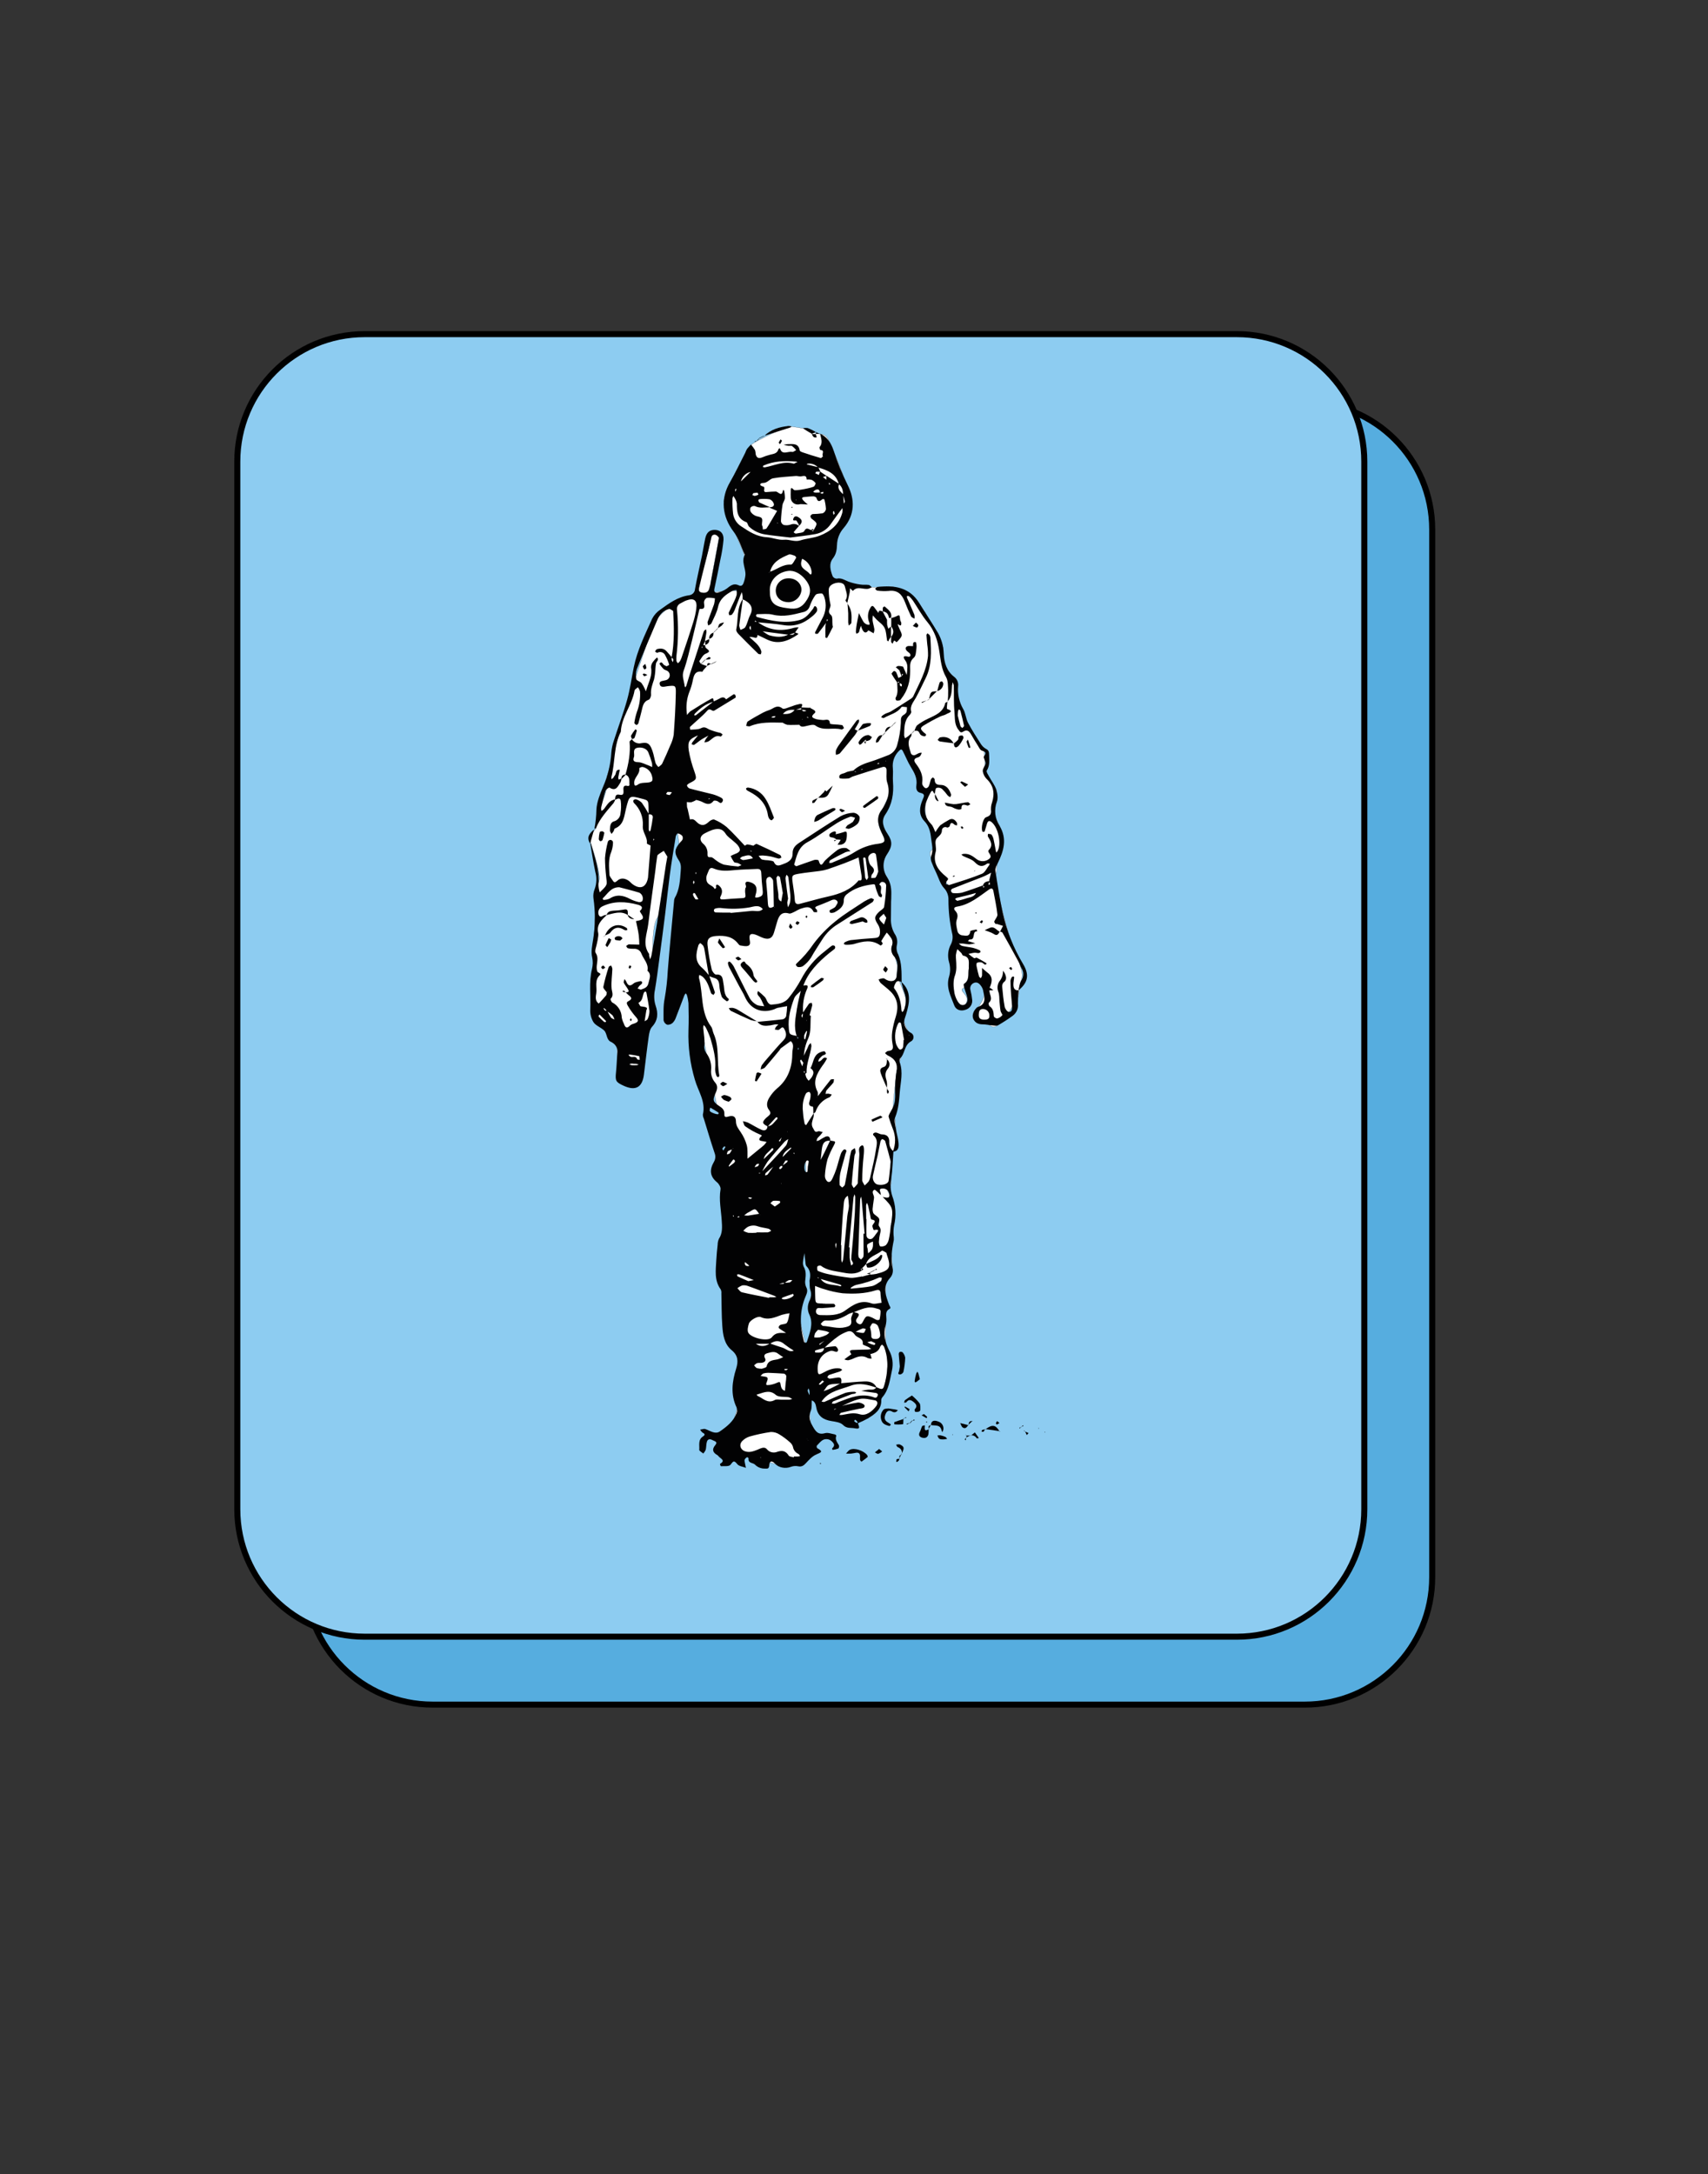 <?xml version="1.0" encoding="utf-8"?>
<!-- Generator: Adobe Illustrator 25.2.1, SVG Export Plug-In . SVG Version: 6.00 Build 0)  -->
<svg version="1.1" id="Capa_1" xmlns="http://www.w3.org/2000/svg" xmlns:xlink="http://www.w3.org/1999/xlink" x="0px" y="0px"
	 viewBox="0 0 848.69 1080" style="enable-background:new 0 0 848.69 1080;" xml:space="preserve">
<rect x="0" y="0" width="848.69" height="1080" fill="#333333" stroke="none"/>
<style type="text/css">
	.st0{fill:#56ADDF;stroke:#000000;stroke-width:3;stroke-miterlimit:10;}
	.st1{fill:#8DCCF1;stroke:#000000;stroke-width:3;stroke-miterlimit:10;}
	.st2{fill:#FFFFFF;stroke:#020203;stroke-width:0.08;stroke-miterlimit:10;}
	.st3{fill:#020203;}
</style>
<g>
	<path class="st0" d="M648.35,846.72H214.96c-34.96,0-63.31-28.34-63.31-63.31V263.03c0-34.96,28.34-63.31,63.31-63.31h433.38
		c34.96,0,63.31,28.34,63.31,63.31v520.38C711.66,818.38,683.31,846.72,648.35,846.72z"/>
	<path class="st1" d="M614.61,812.98H181.22c-34.96,0-63.31-28.34-63.31-63.31V229.29c0-34.96,28.34-63.31,63.31-63.31h433.38
		c34.96,0,63.31,28.34,63.31,63.31v520.38C677.91,784.64,649.57,812.98,614.61,812.98z"/>
</g>
<g>
	<path class="st2" d="M336.07,382.49l0.72,31.72l13.33,104.52l12,60.3l4.28,75.45l1.25,40.32l-7.14,25.1l24.7,7.29l20.28-4.67
		l-1.65-5.12l-2.57-26.5l-1.2-23.91l-5.62-23.62l2.19-93.16l-0.49-49.48l4.39,81.57c0,0,5.34,32.69,2.27,36.44s3.25,16,3.25,16
		l-3.89,11.59l2.71,16.11l-3,9.17l3.07,19.29l6.2,13.08l20.06,0.51l4.29-6l3.78-9.89c0,0,3.32-6.09,0.79-21.61
		c0,0,0.15-16.81,0-20.88s0.37-11.36,0.37-11.36l3.13-4.19l-1-13.24v-8.39c0,0,2.41-7.17,1.93-9.58s-3.39-7.65-3.39-7.65
		c1.37-1.7,1.95-3.9,1.6-6.06c-0.42-2.77-0.48-5.58-0.17-8.36l1.11-5.32l1.62-0.47c0,0,0.18-5.52-0.13-11.07
		c-0.22-3.49-0.71-6.96-1.48-10.37l1.81-17.83c0,0,5-16.16,6.07-17.73s-1.57-3.13-2.38-7.5s1.5-8,0.79-11.25s-4.38-11.3-4.38-11.3
		l0.39-4.79c0,0-2.21-6.06-1.26-8.18s-3.64-9.94-2.77-11.93s-0.85-5.17,0-7.82s2.33-12.44-4.48-16.72c0.42-4.7,1.26-9.35,2.5-13.9
		c1.78-5.64-4.4-8.39-3.12-13.62c1.28-5.23,5-12.56,5-12.56s0.64-12.76,1.18-17c0.54-4.24,5-8,5-8s9.07,12.06,8.25,17.1
		c-0.65,2.68,0.85,5.41,3.46,6.29c0,0,0.47-0.43,0,7s4.3,14.79,4.78,18.87c0.48,4.08-5.57,1.45,0,10.74s7.94,9.92,8.8,15.53
		s1.12,5.5,0,9.3s0.12,8.24,1.19,12.48s-4.15-0.93-2.05,8s-1.79,12.34,0,15.23s1.82,6.5,3.75,7.59s0.76,5.26,3.64,0.64
		s-4.53-6.54-0.78-8s4.06-5,6.16-4.88s3.93,5.35,3.75,8.52s-5.49,9-4.06,9.35s0.78,2.81,4.42,4.2s3.25,3.42,6.66,1.33s4-4.21,7-9.19
		l3-5c0,0,0.59-4.25,1.49-7.91s1-4.06-6-22.31c0,0-7.44-25-6.55-30.49s0.06-10.84,2-13.17s-0.25-11-0.25-11l-4.14-7.86
		c0,0,3.33-8.43,2.5-10.12c-0.83-1.69-7.13-7.57-6.56-9.21c0.57-1.64,1.25-3.58,0.9-5.33s0-4.62-1-6.34s-5.06-5.22-6.22-8.75
		s-6.57-11.44-6.29-14.94s-1.85-7.08-1.85-7.08c-0.31-1.57-0.81-3.1-1.51-4.55c-1.41-3.36-4-1.91-3.78-6.51
		c0.22-4.6,0.25-9.32-1.55-10.55c-1.8-1.23-7.5-14.74-7.5-14.74l-7.74-7.83c0,0-4.59-5.57-11.68-5c-7.3,0.77-14.68,0.22-21.78-1.63
		l-7.56-2.43c0,0-0.27-2.88-0.21-5.84c-0.12-2.61,0.35-5.22,1.38-7.62c1.4-3.89,3.39-6,4.35-11.14c0.96-5.14,4.56-5,5.55-10.93
		c0.99-5.93-4.37-19.84-7.23-26.14s-3.2-9.88-7.3-10s-2.95-2.05-8.53-2.87c-5.58-0.82-7.06-1.15-7.06-1.15s-16.64,7.32-18.69,9.45
		c-2.05,2.13-13.33,23.65-13.4,27.55c-0.07,3.9,8.25,22.53,9.25,24.87s3.82,13.42,1.71,17.07c-2.11,3.65-2.45,3.07-6.69,2.9
		c-3.54,0.01-7.08,0.35-10.56,1l-0.42-4.6l4.23-22.74c0,0-2.41-6.65-3.87-0.11c-1.46,6.54-7.33,27.45-7.33,27.45
		s-18.74,7.12-22.06,17.31c0,0-12.89,38-15.3,48.23c0,0-5.92,22-6.84,24.79c-0.92,2.79,1.28,3.32-2.27,12.78
		c-3.55,9.46-3.46,13.94-3.46,13.94s-3.11,3.38-3,5.49c0.11,2.11,6.2,17.69,4.26,21.3s-3.14,58.25-3.57,61.56
		c-0.43,3.31,4.42,10.38,12.86,16.32c0,0-1.11,17.17,4.25,17.19c5.36,0.02,6.41,6,9-11.82c2.59-17.82,5.46-11.14,5.18-25.1
		c-0.28-13.96-2.47-35.09,1.73-40.95C331.07,449.6,336.07,382.49,336.07,382.49z"/>
	<path class="st3" d="M374.17,420.19c0.61-0.35,1.43-1.15,1.82-1c3.92,1.73,7.79,3.61,11.63,5.51c0.35,0.17,0.46,0.83,0.68,1.27
		c-0.46,0.18-1,0.59-1.38,0.51c-1.35-0.26-2.64-0.79-4-1.06c-1.29-0.24-2.58-0.4-3.89-0.48c-0.7,0.01-1.39,0.06-2.08,0.17
		c0.57,0.64,1,1.55,1.73,1.85c0.98,0.23,1.99,0.35,3,0.36c1,0.18,2.55,0.23,2.83,0.82c1.33,2.82,3.12,1.58,5,0.93
		c2.46-0.87,4.41-2.27,4.33-5.11c-0.08-2.67,1.44-4.12,3.38-5.38c6.8-4.42,13.54-8.93,20.46-13.14c1.96-1.05,4.14-1.64,6.36-1.72
		c1.3,0.1,2.46,0.85,3.07,2c0.19,1.31-0.21,2.63-1.11,3.6c-1.16,1.03-2.53,1.82-4,2.31c-0.49,0.21-1.24-0.18-1.88-0.3
		c0.25-0.53,0.59-1.02,1-1.44c0.89-0.48,1.76-1,2.6-1.57c0.49-0.65,0.88-1.38,1.13-2.15c-0.83-0.17-1.79-0.71-2.44-0.46
		c-2.24,0.82-4.4,1.85-6.45,3.08c-5,3.12-9.63,6.76-14.77,9.55c-4.62,2.51-5.3,6.86-6.57,11.07c-0.05,0.17,0.88,0.93,1.16,0.84
		c2.94-1,5.82-2.12,8.77-3.08c0.67-0.21,2.11-0.06,2.2,0.22c1.26,4.29,2.2,0.94,3.31-0.05c1.99-1.9,4.09-3.67,6.3-5.31
		c1.17-0.66,2.51-0.95,3.85-0.81c0.83,0.05,1.61,1,2.41,1.58c-0.82,0.05-1.62,0.21-2.4,0.47c-2.59,1.24-5.15,2.57-7.67,4
		c-0.34,0.18-0.4,0.87-0.59,1.32c0.44,0.09,0.88,0.09,1.32,0c3.77-1.68,7.8-3,11.21-5.23c3.63-2.31,7.73-3.77,12-4.26
		c3.29-0.47,3.6-1.27,2.11-4.33c-0.93-1.82-1.65-3.75-2.13-5.74c-0.5-2.37,0.09-4.84,1.6-6.74c2.76-4,4.53-8.41,2.78-13.58
		c-0.64-1.88-0.26-4.11-0.34-6.18c0-1.4-0.91-1.85-2.06-1.49c-4.93,1.5-9.83,3.07-14.73,4.66c-0.82,0.27-1.55,1-2.35,1
		c-1.47,0.11-4.11,0.21-4.24-0.26c-0.61-2.15,1.82-2,3-2.66s2.6-0.73,3.92-1.05c0.34,0.25,0.67,0.52,1,0.75
		c0.06,0,0.24-0.11,0.36-0.18l-1.51-0.42c2.51-2.51,5.71-3.63,9-4.65c2.77-0.85,5.43-2,8.17-3c2.33-0.81,4.1-2.73,4.72-5.12
		c1.03-3.62,1.65-7.34,1.84-11.1c0.06-1.66-0.22-2.92,1.37-3.89c0.62-0.32,1.12-0.82,1.45-1.43c0.18-0.8,0.24-1.62,0.19-2.44
		c-0.94,0-2.42-0.41-2.73,0c-2.16,3.07-5.78,3.64-8.7,5.38c-0.28,0.17-0.88-0.19-1.33-0.31c0.12-0.3,0.3-0.59,0.52-0.83
		c0.55-0.41,1.13-0.77,1.75-1.07c0.81-0.27,1.61-0.58,2.39-0.94c3.27-2,6.5-4.08,9.73-6.17c0.6-0.31,1.11-0.77,1.48-1.34
		c3-6.54,6.71-12.86,7.38-20.24c0.03-1.88-0.1-3.77-0.38-5.63c-0.13-1.54-0.3-3.08-0.39-4.62c0-0.29,0.28-0.59,0.43-0.89
		c0.44,0.23,0.83,0.53,1.16,0.9c0.24,0.46,0.38,0.96,0.38,1.48c0.37,6.73,0.78,13.47-2.33,19.79c-1.6,3.25-3.12,6.54-4.85,9.72
		c-1.21,2.23-3.16,4.11-2.36,7c0.13,0.47-0.39,1.27-0.82,1.71c-2.82,2.88-2.6,6.53-2.7,10.11c0.07,0.49,0.22,0.97,0.45,1.42
		c0.51-0.33,1-0.62,1.51-1c0.66-0.52,1.27-1.09,1.9-1.64l-0.11-0.13c-0.13,0.66,0,1.48-0.4,1.95c-2.05,2.62-0.87,5.24-0.12,7.84
		c0.12,0.89,0.94,1.52,1.83,1.4c0.19-0.03,0.38-0.09,0.55-0.18c0.63-0.26,1.2-0.68,1.84-0.92c0.42-0.1,0.86-0.14,1.29-0.12
		c-0.17,0.56-0.43,1.09-0.75,1.58c-0.36,0.37-0.82,0.64-1.33,0.76c-1.94,0.56-1.95,1.65-0.89,3c2.15,2.8,3.74,5.77,3.2,9.49
		c-0.06,0.51,0.06,1.03,0.33,1.47c0.37,0.54,0.9,1.23,1.45,1.31c0.55,0.08,1.26-0.52,1.49-1c0.49-1.07,0.65-2.29,1.06-3.4
		c0.15-0.4,0.64-0.68,1-1c0.3,0.34,0.86,0.68,0.86,1c0,1.93,0.82,2.75,2.82,2.75c3.11,0,4.47,2.18,5.34,4.76
		c0.12,0.36-0.27,0.88-0.42,1.33c-0.43-0.19-0.83-0.44-1.19-0.74c-0.87-1.2-1.84-2.33-2.9-3.37c-0.8-0.59-1.83-0.76-2.77-0.46
		c-0.6,0.38-0.57,1.77-0.82,2.72l0.14-0.12c-0.83,1.08-0.86-2.92-2.31-0.22c-2.89,5.39-4.55,10.43,0.38,15.58c1,1,1.42,2.64,2.11,4
		c0.68-1.24,1.51-2.4,2.45-3.46c1.24-0.89,2.54-1.7,3.89-2.43c1.93-1.33,3.23-0.5,4.28,1.15c0.22,0.34,0.08,0.92,0.1,1.38
		c-0.43-0.12-1-0.12-1.27-0.4c-1.31-1.22-2-1.08-2.36,0.77c-0.29,0.44-0.79,0.7-1.32,0.68c-0.82-0.47-1.86-0.19-2.34,0.62
		c-0.17,0.3-0.25,0.65-0.22,1c-0.11,2.28-2.46,3-3,4.56c-0.58,1.79,0.44,4.09-0.09,5.92c-1.57,5.54,1.43,9.24,5.07,12.2
		c1.49,1.21,1.26,1.29,0.43,2.33c-0.29,0.35-0.27,0.94-0.4,1.42c0.63,0.16,1.36,0.61,1.88,0.44c5.39-1.74,10.82-3.37,16-5.5
		c1.5-0.61,2.39-2.73,3.53-4.18c0.16-0.27,0.29-0.56,0.37-0.87c-0.45,0-1.05-0.2-1.33,0c-2.31,1.74-4,1.49-6.13-0.73
		c-1.41-1.5-3.82-2.05-5.77-3.06c-0.31-0.21-0.6-0.45-0.86-0.73c0.32-0.14,0.66-0.25,1-0.32c2.64-0.31,4.59,1.06,6.54,2.6
		c1.8,1.36,4.28,1.36,6.08,0c1.78-1.22,0.45-2.36-0.16-3.52c-0.13-0.27-0.13-0.6,0-0.87c2.53-2.42,1.05-4.61-0.29-6.87
		c-0.19-0.31,0.05-0.88,0.09-1.34c0.59,0.14,1.41,0.08,1.72,0.45c0.5,0.69,0.84,1.48,1,2.31c0.43,1.84,0.73,3.7,1.09,5.56
		c0.07,0.34,0.17,0.67,0.25,1c0.25-0.23,0.47-0.48,0.66-0.76c2-3.65,0.38-11.57-3-14.37c-1.11-0.91-1.86-0.58-2.26,0.74
		s-0.76,2.64-1.2,3.94c-0.05,0.14-0.56,0.18-0.85,0.18c-0.11,0-0.29-0.22-0.33-0.37c-0.6-2,0.39-6.42,2-6.93
		c2.14-0.69,2.57-1.77,2.35-3.78c-0.06-1.19,0.13-2.39,0.54-3.51c1.4-4.51,0.81-8.42-2.81-11.81c-1.04-1.09-1.67-2.5-1.79-4
		c-0.08-1.15,1.26-2.35,1.36-3.58c0.1-1.23-1.25-2.89-0.8-3.5c1.48-2,0.59-2.3-1.15-2.94c-0.8-0.3-1.3-1.53-1.85-2.39
		c-1.11-1.75-2.2-3.51-3.21-5.31c-1.01-1.8-2.08-3-4.09-1.67c-1.39,0.9-1.71-0.13-2.34-0.91c-2.12-2.61-1.72-5.86-2-8.83
		c-0.43-4.41-0.22-8.87-0.34-13.31c-0.1-0.51-0.28-1-0.53-1.46c-0.14,0.49-0.25,0.98-0.33,1.48c-0.23,2.85-0.07,5.81-2.27,8.11
		l0.12,0.09c0.17-1.88,0.25-3.78,0.22-5.67c-0.14-2.2,0-4.72-1-6.48c-2.37-4.06-2.71-8.49-3.38-12.88
		c-0.82-5.36-2.35-10.26-5.95-14.56c-2.75-3.28-4.81-7.13-7.2-10.7c-0.47-0.73-1.03-1.4-1.65-2c-0.28-0.25-0.84-0.2-1.26-0.29
		c-0.06,0.3-0.06,0.62,0,0.92c1.22,2.85,2.52,5.66,3.69,8.53c0.12,0.62,0.12,1.25,0,1.87c-0.58-0.38-1.43-0.64-1.69-1.18
		c-1.11-2.32-2.13-4.71-3.05-7.12c-1.44-3.76-3.66-6.11-8.12-5.5c-1.9,0.15-3.8,0.09-5.69-0.17c-0.34,0-0.64-0.6-1-0.92
		c0.37-0.29,0.71-0.8,1.11-0.84c8.32-1,15.91,0,20.85,8c3.08,5,6.35,9.84,9.32,14.87c1.78,3.17,2.74,6.73,2.81,10.37
		c0.21,4.35,1.46,8.5,5.22,11.38c1.41,1.07,2.15,2.81,1.94,4.57c-0.35,3.98,0.53,7.97,2.53,11.43c1.17,2,1.28,4.67,2.38,6.77
		c1.9,3.64,4.15,7.1,6.38,10.56c0.63,1.03,1.52,1.87,2.57,2.45c1.54,0.77,1.47,1.7,1.54,3.26c0.11,2.66,0.35,5.1-1.18,7.53
		c-0.35,0.55,0.7,2.07,1.24,3.07c1.14,2.11,2.71,4.06,3.45,6.29c0.63,1.88,1,4.3,0.35,6.06c-1.48,3.95-1.01,8.38,1.29,11.92
		c3.92,6.56,2.14,12.54-0.87,18.64c-0.58,1.17-1.34,2.57-1.16,3.73c1.05,7,2.16,13.93,3.61,20.81c1.97,9.03,5.41,17.68,10.18,25.6
		c3.22,5.42,2.36,9.23-2.37,13.05c0.44-1.64,0.53-3.51,1.4-4.89c1.31-1.82,1.37-4.26,0.14-6.14c-0.51-0.89-0.76-1.92-1.25-2.82
		c-2.7-5-5.42-9.9-8.2-14.81c-0.2-0.35-0.91-0.41-1.38-0.6l0.13,0.16l1.53-2.95c-1.06-0.33-2.12-0.67-3.19-1
		c-0.14,0-0.45,0.15-0.48,0.1c-0.28-0.4-0.81-0.95-0.7-1.24c0.45-1.21,1.69-2.41,1.58-3.49c-0.43-3.92-1.26-7.81-2-11.69
		c-0.27-1.4-1-1.55-2.18-0.73c-4.93,3.47-9.59,7.47-15.83,8.48c-1.32,0.22-2.06,0.85-1,2c1.32,1.44,1.48,2.6,0.79,4.57
		c-0.59,1.72,0,4,0.44,5.89c0.34,0.91,1.12,1.58,2.07,1.8c1.55,0,3.87,1.13,4.22-2c0.05-0.43,2-0.65,3.13-0.91
		c0,0,0.22,0.61,0.34,0.94c-2.84-0.22-0.58,4.39-3.73,4c-0.26,0-0.61,0.57-0.92,0.88c0.33,0.08,0.67,0.14,1,0.24
		c0.9,0.26,1.79,0.54,2.69,0.82c-0.98,0.25-1.99,0.43-3,0.52c-1.02-0.07-2.04-0.2-3.05-0.39c-0.71-0.07-1.43,0-2.14,0
		c0.53,0.4,1,1,1.6,1.15c1.84,0.43,3.73,0.6,5.56,1c1.12,0.3,2.2,0.7,3.24,1.21c0.22,0.1,0.46,0.75,0.37,0.85
		c-0.26,0.29-0.61,0.48-1,0.53c-0.68,0-1.37-0.24-2-0.18c-1,0.1-2,0.38-3,0.57c0.89,0.76,1.82,1.46,2.79,2.1
		c0.31,0.19,1.05-0.37,1.39-0.2c1.58,0.8,3.09,1.73,4.62,2.63c0.11,0.12,0.18,0.28,0.2,0.44c-0.27,0.15-0.65,0.45-0.82,0.36
		c-0.6-0.31-1.08-1-1.7-1.1c-0.75-0.18-1.53-0.11-2.23,0.2c-0.29,0.15-0.31,1.18-0.19,1.76c0.32,1.67,0.74,3.33,1.21,5
		c0.1,0.35,0.57,0.59,0.86,0.88c0.28-0.37,0.49-0.8,0.62-1.25c0.08-1.28,0-2.57,0-3.86c0.89,0.78,1.74,1.62,2.69,2.32
		c3.06,2.25,2.21,5,1,7.77v0.95c-0.19,2.08,2,4.26-0.32,6.29c-0.22,0.19,0,1.44,0.38,1.69c1.83,1.24,2,3,2.11,5
		c0,0.43,1.25,1.22,1.73,1.09c0.98-0.27,1.86-0.84,2.5-1.63c0.22-0.28-0.74-1.33-0.88-2.08c-0.27-1.5-0.35-3-0.51-4.56
		c-0.17-1.68,0-3.48-0.61-5c-0.78-1.96-0.39-4.19,1-5.77c0.52-0.77,0.9-1.61,1.13-2.51c0.14-0.71,0.22-1.44,0.23-2.17
		c0.41,0.54,0.76,1.12,1.06,1.73c0.58,1.52,0.84,2.93-0.85,4.12c-0.52,0.65-0.75,1.49-0.62,2.32c0.3,3.24,0.61,6.5,1.21,9.7
		c0.19,1,1.22,2.47,2,2.59c1.49,0.21,1.76-1.34,1.69-2.57c-0.1-2.06-0.36-4.12-0.5-6.18c-0.15-2.22-0.29-4.45-0.31-6.67
		c0.09-0.68,0.33-1.33,0.72-1.9c0.11-0.19,0.54-0.23,0.84-0.26c0.08,0,0.28,0.28,0.27,0.41c-0.11,1.19-0.37,2.37-0.37,3.55
		c0,1.67,0.47,3.07,2.6,2.89c-0.23,2.22-0.35,4.44-0.36,6.67c0.29,2.28-0.67,4.55-2.51,5.93c-2.35,1.73-4.8,3.32-7.34,4.75
		c-0.77,0.44-2,0.14-3,0.06c-1.52-0.12-3-0.48-4.56-0.49c-2.09,0-3.74-0.64-4.69-2.57c-0.83-1.67-0.16-3.95,1.55-5.63
		c0.12-0.12,0.24-0.29,0.39-0.34c4.86-1.48,3.48-5.12,2.85-8.43c-0.21-0.83-0.6-1.6-1.13-2.27c-0.86-1.19-2-2-3.54-1.29
		c-1.32,0.6-2.01,2.08-1.6,3.47c0.42,1.66,0.72,3.35,0.88,5.05c0.16,2.16-1.21,4.14-3.29,4.75c-2.33,0.86-4.77,0.15-5.63-2.15
		c-1.7-4.61-4.26-9-2.55-14.4c0.67-2.35,0.64-4.83-0.06-7.17c-0.86-3.02-0.48-6.26,1.05-9c0.8-1.7,0.96-3.64,0.45-5.45
		c-1.18-5.36-1.77-10.83-1.78-16.32c0.1-2.22-0.71-4.39-2.25-6c-1.84-2-2.62-5-3.82-7.52c-0.84-1.69-1.6-3.43-2.27-5.2
		c-0.43-0.94-0.53-1.99-0.3-3c1.32-3.1,0.34-6,0-9.09s-1-6-3.34-8.42c-3-3.18-2.4-7-0.83-10.67c0.69-1.61,1.4-2.79-1.12-3.35
		c-1.85-0.41-2.23-2-2-3.7c0.54-3.52-1-6.31-2.77-9.17c-1.54-2.46-2.58-5.22-3.93-7.8c-0.62-1.19-1.05-1.11-2.1,0
		c-2.19,2.23-3.25,5.33-2.89,8.44c0.2,2.23-0.11,4.51,0.06,6.74c0.46,5.86-0.39,11.27-3.82,16.28c-2.24,3.28-0.85,6.59,1.14,9.6
		c2.59,3.91,2.34,6.21-0.31,10.2c-2.26,3.39-2.26,7.8,0,11.19c2.12,3.25,2.27,6.33,2.12,9.81s-0.07,7.22-0.15,10.82
		c-0.14,2.94,0.66,5.84,2.28,8.29c0.82,1.5,1.06,3.25,0.68,4.92c-0.36,1.62-0.11,3.32,0.71,4.76c0.82,2.06,1.31,4.24,1.45,6.45
		c0.26,2.39,0.14,4.82,0.2,7.24c-1.11-0.62-2.25-1-3,0.4c-0.43,0.8-1.05,2.16-0.71,2.6c2.53,3.28,3.41,7,3.63,11
		c0.08,0.3,0.22,0.58,0.4,0.83c0.26-0.21,0.49-0.46,0.68-0.74c1.4-2.96,1.47-6.38,0.2-9.4c-0.59-1.57-0.92-3.24-1.36-4.86
		c5.25,4.72,4.06,10.44,2.38,16.15c-0.52,1.79-1.44,3.31-0.72,5.4c0.49,1.6,1.59,2.94,3.06,3.74c1.19,0.57,1.69,2,1.11,3.19
		c-0.22,0.46-0.59,0.84-1.04,1.08c-3.47,1.9-2.87,6.1-5.39,8.44c-0.35,0.61-0.41,1.34-0.16,2c1.73,4.93,0.4,9.79,0,14.72
		c-0.34,4.31-0.63,8.48-2.3,12.56c-0.63,1.56,0,3.71,0.32,5.55c0.36,2.36,1.13,4.66,1.34,7c0.18,2,0.19,4.33-2.83,4.52
		c1.54-3.7,1.52-7.88-0.07-11.56c-0.74-1.89-1.43-3.81-2-5.76c-0.13-0.43,0.21-1.06,0.44-1.54c0.52-1,1.16-2,1.66-3.05
		c1.66-3.43,1-7.11,1.15-10.71c0.04-2.39,0.26-4.77,0.66-7.12c0.72-3.82-0.59-6.4-4.42-8.11c-0.48-0.32-0.92-0.7-1.29-1.14
		c0.52-0.37,1-1,1.56-1.06c2.55-0.13,2.57-1.44,2.18-3.51c-0.37-1.98-0.43-4-0.16-6c0.38-2.55,0.98-5.07,1.78-7.52
		c1.45-4.66,1-8.89-2.56-12.44c-1.56-1.58-3.41-2.87-5.06-4.37c-0.39-0.5-0.7-1.06-0.91-1.66c0.71-0.31,1.47-0.52,2.25-0.6
		c0.63,0,1.23,0.6,1.85,0.89c2.53,1.14,4.66,0.42,4.88-2.22c0.27-3.15,1.2-6.57-1.25-9.46c-1.46-1.55-1.86-3.83-1-5.78
		c0.29-1,0.19-2.07-0.27-3c-0.7-1.13-1.51-2.17-2.43-3.13c-0.91,1.38-1.87,2.72-2.66,4.16c-0.14,0.24,0.67,0.9,0.62,1.32
		s-0.93,1-1,1c-4.29-3.19-8.76-2.16-13.32-0.76c-1.35,0.29-2.72,0.4-4.1,0.33c-0.29,0-0.6-0.28-0.9-0.43
		c0.16-0.27,0.26-0.67,0.5-0.78c0.9-0.5,1.87-0.86,2.88-1.07c3.76-0.42,7.54-0.77,11.31-1c2.48-0.15,3.2-0.48,3.33-2.86
		c0.08-1.32-0.24-2.62-0.93-3.75c-2-3.05-2-4.11,0.48-6.48c0.86-0.82,2.32-1.51,2.49-2.45c0.55-3.38,0.89-6.79,1-10.21
		c0.16-1.03-0.55-2-1.59-2.15c-0.24-0.04-0.49-0.03-0.72,0.03c-0.43,0.07-0.76,0.79-1.14,1.22c2.17,1.21-0.2,3.67,1.39,5.09
		c0.17,0.15-0.16,0.87-0.25,1.33c-0.45-0.21-1.15-0.31-1.31-0.65c-0.73-1.5-1.3-3.08-1.7-4.7c-0.17-0.81-0.21-1.27-1.1-1.17
		c-4.87,0.57-9.48,1.89-13.31,5.11c-0.76,0.64-1.23,1.56-1.3,2.55c0.15,3.36-2.1,4.86-4.51,6.21c-0.64,0.36-2.11,0.5-2.32,0.17
		c-0.91-1.4,0.67-1.46,1.39-2c0.42-0.3,1-0.49,1.25-0.89c0.5-0.78,1.36-1.93,1.1-2.47c-0.55-1.14-1.76-1.36-3.1-0.75
		c-2.35,1.08-4.78,2-7.18,2.95c-1.19,0.49-0.93,1-0.09,1.68c0.25,0.21,0.14,0.87,0.19,1.32c-0.6-0.06-1.61,0.07-1.75-0.21
		c-1.62-3.35-4.21-2.2-6.64-1.46c-0.93,0.41-1.83,0.88-2.71,1.39c-0.93,0.4-2.06,1.13-2.86,0.9c-3.67-1.05-5,1.09-5.84,3.95
		c-0.55,1.81-1.06,3.63-1.59,5.44c-0.82,2.76-2.3,3.68-5.05,2.88c-1.48-0.44-2.82-1.33-4.29-1.79c-2.33-0.74-3.16-0.07-2.79,2.45
		c0.19,1.29,0.54,2.68-0.77,3.13c-1.14,0.4-2.58,0-3.87-0.17c-0.43-0.06-0.86-0.57-1.17-1c-2.81-3.56-6.66-4-10.78-3.71
		c-3.3,0.25-4.64,1.31-4.35,4.41c0.44,4.1,1.14,8.16,2.09,12.17c0.22,1,1.48,2.64,2.13,2.58c3.66-0.33,3.31,2.72,3.71,4.52
		c0.59,2.64,0,5.57,2.59,7.54c0.12,0.09,0,0.66-0.13,0.83s-0.76,0.44-0.9,0.33c-0.89-0.71-2.08-1.37-2.45-2.32
		c-0.65-1.78-1.04-3.64-1.16-5.53c-0.14-2-0.74-3.3-2.8-3.76c-0.82-0.24-1.61-0.55-2.38-0.93c-0.74-4.39-1.47-8.77-2.23-13.15
		c-0.09-0.68-0.32-1.34-0.67-1.94c-0.41-0.48-0.9-0.9-1.43-1.25c-0.31,0.38-0.78,0.72-0.9,1.15c-1.18,4.08-2,8.07,2,11.31
		c1.23,1.16,2.37,2.42,3.4,3.76c0.26,0.81,0.51,1.62,0.79,2.42c0.67,1.94,1.41,3.86,2,5.83c0.1,0.34-0.43,0.87-0.67,1.31
		c-0.42-0.29-1.09-0.5-1.22-0.89c-1-2.95-1.78-6-4.19-8.17c-0.5-0.36-1.05-0.66-1.63-0.89c-0.15,0.48-0.22,0.99-0.19,1.49
		c2.22,8,0.62,17,6.06,24.23c0.69,0.92,0.72,2.3,1.2,3.39c3,6.67,1.51,13.95,2.85,20.84c-0.01,0.33-0.19,0.62-0.46,0.8
		c-0.34,0.01-0.67-0.16-0.86-0.44c-0.46-1.08-0.72-2.24-0.76-3.42c0.56-5.28-0.88-10.25-2.27-15.21c-0.66-1.94-1.47-3.83-2.42-5.64
		c-0.28-0.43-0.61-0.82-1-1.15c-0.12,0.49-0.19,1-0.2,1.51c0.2,2.73,0.8,5.49,0.58,8.19c-0.27,1.5,0.07,3.05,0.95,4.3
		c1.79,2.36,2.63,5.31,2.38,8.26c-0.25,2.26,0.45,4.52,1.93,6.25c1.52,1.69,1.17,3.34,0.31,5.24c-1.58,3.51-1.39,4.34,1.66,6.41
		c1.52,1,2.78,1.92,2.68,4c-0.1,1.8,0.68,1.7,2.24,1.24c2.17-0.63,3.49,0.19,3.5,2.37c0,2.36,1.25,3.75,2.39,5.48
		c1.35,1.98,2.36,4.16,3,6.47c0.55,2.12,0.28,4.45,0.37,6.68l5.44-4.46c0.93-0.76,1.9-1.48,2.78-2.3c0.46-0.49,0.88-1.02,1.25-1.58
		c-0.64-0.13-1.28-0.28-1.93-0.37c-1.08-0.15-2.35-0.37-1.33-1.77c0.62-0.85,1.65-0.88-0.19-1.6c-2.51-1.07-4.9-2.41-7.13-4
		c-0.68-0.44-0.82-1.67-1.21-2.55c0.88,0.15,1.74,0.39,2.57,0.72c2.29,1.15,4.44,2.59,6.79,3.58c1.34,0.56,2.8,0.22,2.87-1.8
		c2.44,0,3.31-2.2,4.82-3.49c0.17-0.15,0.09-0.58,0.13-0.89c-0.27,0-0.66-0.07-0.8,0.08c-1.36,1.45-2.69,3-4,4.43
		c-2.59-1.36-2.84-1.91-1.52-3.53c0.45-0.52,0.96-0.99,1.51-1.4c1.18-0.94,1.9-1.67,0.6-3.31c-1.56-2-1-4.31,0.3-6.28
		c1-1.61,2.23-3.07,3.66-4.32c5.72-4.63,7.65-10.86,7.66-17.85c0-1.88,1.21-4.08-0.84-5.71c-1.63,1.18-3.27,2.35-4.88,3.56
		c-0.26,0.2-0.36,0.59-0.58,0.85c-2.42,2.91-4.81,5.85-7.31,8.69c-0.47,0.54-1.41,0.67-2.13,1c0.05-0.71,0.22-1.4,0.51-2.05
		c1.02-1.39,2.11-2.72,3.27-4c2.49-2.85,4.92-5.78,7.57-8.49c1.89-1.93,1.32-4,0.32-5.7c-1.1-1.91-2,0.82-3.19,0.61l-1.45-0.24
		c0.12-0.44,0.3-0.86,0.53-1.26c0.38-0.44,0.8-0.85,1.26-1.21c-0.51-0.07-1.02-0.1-1.53-0.09c-0.85,0.12-1.68,0.41-2.53,0.52
		c-2.4,0.31-4.77,0.45-6.42-1.86l-0.1,0.12c4.27-0.41,8.54-0.77,12.8-1.31c0.76-0.21,1.36-0.78,1.62-1.52
		c0.27-1.66,0.43-3.32,0.49-5c-1.62,0.29-3.24,0.56-4.85,0.89c-0.49,0.17-0.96,0.37-1.42,0.61c-6.36,2.43-12.07,0-14.75-6.2
		c-0.75-1.72-1.8-3.32-2.69-5c-1.71-3.19-3.42-6.37-5.09-9.58c-0.3-0.61-0.51-1.26-0.61-1.93c-0.03-0.34,0.12-0.66,0.39-0.87
		c0.18-0.11,0.68,0.06,0.86,0.26c0.61,0.59,1.14,1.27,1.57,2c2.7,5.32,5.26,10.71,8.07,16c0.82,1.33,1.97,2.42,3.35,3.16
		c1.06,0.6,2.51,0.51,3.79,0.72c-0.47-1-0.94-2.08-1.42-3.12c-0.07-0.15-0.23-0.27-0.27-0.43c-0.4-1.34-2.58-2.09-1.34-4
		c1.18,0.93,2.31,1.94,3.37,3c0.66,0.76,0.89,1.88,1.49,2.7c0.37,0.5,1.1,1.1,1.62,1.06c3.25-0.28,6.64-0.57,8.8-3.45
		c2.26-2.82,4.27-5.83,6-9c2.86-5.54,6.93-10.36,11.9-14.11c1.2-0.94,2.36-2,3.61-2.82c0.46-0.13,0.95-0.03,1.32,0.28
		c0.22,0.4,0.22,0.88,0,1.28c-0.86,0.82-1.89,1.46-2.81,2.22c-5.45,4.53-10.47,9.41-12.89,16.34l-1,2.16
		c-1.21,1.34-2.94,2.47-3.52,4c-1.77,4.77-3.13,9.69-2.65,14.9c0.28,3.06,0.26,3.06,4.07,3.73l0.22,1.39l0.48-0.33l-0.82-0.95
		c-1.68-4.69-0.56-9.37,0.15-14c0.46-3,1.27-5.93,1.93-8.89l1-2.17c1.4-0.3,3.1-0.66,2,1.68c-1.65,3.75-2.3,7.86-1.9,11.94
		c-0.33,0.34-0.59,0.74-0.78,1.17c-0.08,0.35,0.2,0.79,0.32,1.19c0.11-0.33,0.2-0.66,0.26-1c0.06-0.5,0.05-1,0.06-1.51
		c1-1.52,2-3.07,3.05-4.53c0.23-0.31,0.88-0.31,1.34-0.45c0.17,0.42,0.25,0.87,0.25,1.32c-0.39,1.63-0.88,3.24-1.34,4.85
		c-0.14,0.03-0.28,0.07-0.41,0.13c-0.07,0.05-0.09,0.18-0.13,0.28l0.41-0.54c0.27,0.19,0.79,0.41,0.77,0.58
		c-0.35,3.78,0.3,7.68-1.38,11.32c-0.63,1.4-1.13,2.86-1.49,4.35c-0.33,1.29-0.42,2.65-0.62,4c0.63-1.28,1.27-2.57,1.88-3.86
		c0.23-0.47,0.35-1,0.61-1.43c0.28-0.36,0.59-0.69,0.93-1c0.21,0.45,0.34,0.94,0.38,1.44c-0.47,4.49-2.59,8.68-2.42,13.29
		c0,0.19-0.51,0.4-0.78,0.6l-0.21-1.39l-0.49,0.26l0.84,1c0.12,0.66,0.29,1.32,0.53,1.95c0.33,0.56,0.71,1.09,1.14,1.57
		c0.49-0.46,0.95-0.95,1.36-1.48c1.14-1.69,1.69-3.37-0.45-4.77c1.47-2.44,1.3-5.82,4.06-7.49c0.9-0.55,2.75-1.15,3.07-0.78
		c1.51,1.74-0.82,1.55-1.44,2.26c-0.5,0.47-0.97,0.96-1.42,1.48c-0.2,0.43-0.33,0.88-0.38,1.35c0.39-0.11,0.78-0.27,1.14-0.46
		c1-0.68,1.63-2.41,3.21-1.21c-0.48,0.94-1.02,1.85-1.63,2.72c-0.19,0.29-0.42,0.54-0.62,0.82c-2.78,4-5.13,8-2.47,13
		c0.36,0.69,0.11,1.7,0.15,2.55c-0.13,0.03-0.26,0.08-0.39,0.14c-0.06,0-0.06,0.17-0.09,0.26l0.34-0.53
		c2.14-2.8,4.26-5.62,6.48-8.37c0.26-0.32,1.09-0.2,1.65-0.29c-0.09,0.61,0,1.37-0.32,1.79c-1.05,1.34-2.32,2.51-3.39,3.83
		c-0.34,0.42-0.31,1.14-0.46,1.72c0.48-0.08,0.96-0.12,1.44-0.11c0.57,0.11,1.12,0.25,1.67,0.44c-0.4,0.47-0.7,1.16-1.2,1.37
		c-3.27,1.21-5.8,3.86-6.87,7.17c-0.13,0.39-0.71,0.63-1.09,0.93c-0.06-1.19,0-3.38-0.22-3.42c-2.75-0.44-1.84-2.05-1.43-3.61
		c0.22-0.82,0.31-1.68,0.28-2.53c0-0.45-0.5-1.25-0.72-1.23c-0.61,0.02-1.18,0.3-1.57,0.76c-2.53,4.93-1.68,10-0.66,15.13
		c0,0.24,0.48,0.41,0.74,0.61c0.18-0.29,0.36-0.58,0.55-0.87l3.21-5c0.44,2.49-2.05,4.79-0.28,7.47c0.69,1.06,0.72,2.19,2.44,1.49
		c0.62-0.25,1.53,0.23,2.31,0.38c-0.42,0.54-0.82,1.1-1.27,1.62c-0.5,0.47-0.97,0.96-1.41,1.47c-0.2,0.43-0.33,0.89-0.39,1.36
		c0.43-0.06,0.84-0.18,1.24-0.34c1-0.67,2.04-1.27,3.11-1.81c1.86-0.73,2.43,0.42,2.51,2c-3.72-0.33-4,2.36-4.33,5
		c-0.19,1.5-0.33,3-0.49,4.51c0.64-1.23,1.29-2.45,1.9-3.7c0.95-2,1.87-3.93,2.8-5.9c2.9,0.39,2.85,0.37,1.94,2.23
		c-1.25,2.25-2.32,4.59-3.21,7c-0.71,2.65-1.15,5.38-1.31,8.12c-0.06,1.14,0.4,2.24,1.25,3c1.37,0.77,2.1-0.7,2.6-1.76
		c0.74-1.55,1.37-3.15,1.91-4.78c0.79-2.46,1.35-5,2.22-7.42c0.3-0.84,1.37-2.16,1.82-2.05c1.61,0.36,0.52,1.7,0.33,2.5
		c-0.75,3.17-1.83,6.28-2.52,9.46c-0.32,1.85-0.43,3.74-0.31,5.62c0,0.48,0.86,0.94,1.32,1.41c0.44-0.47,1.17-0.87,1.28-1.41
		c0.79-3.87,1.45-7.77,2.16-11.65c0.23-1.7,0.56-3.39,1-5.05c0.19-0.62,1.15-1,1.76-1.5c0.24,0.61,0.39,1.25,0.45,1.9
		c0,0.66-0.54,1.29-0.61,2c-0.49,4.62-1,9.24-1.33,13.87c-0.05,0.66,0.65,1.38,1,2.07c0.67-0.63,1.3-1.32,1.86-2.05
		c0.25-0.37,0.12-1,0.15-1.52c0.25-4.3,0.46-8.6,0.77-12.9c0.12-1.59-0.91-3.6,1.11-4.62c1.2-0.6,1.43,1.5,1,5.36
		c-0.42,3.94-0.65,7.89-0.67,11.85c0,0.86,0.77,1.74,1.19,2.61c0.73-0.6,1.4-1.27,2-2c0.41-0.75,0.7-1.57,0.84-2.42
		c1-4.53,2.14-9,2.83-13.62c0.34-2.22,1.11-4.71-1.17-6.75c-0.88-0.79,0.26-1.58,1.13-1.49c0.87,0.09,1.95,0.88,2.93,0.9
		c2.66,0.05,3.76,1.36,3.69,3.88c-0.12,1.76,0.66,3.46,2.06,4.52c-0.34,4.61-0.44,9.25-1.1,13.82c-0.53,2.75-0.37,5.6,0.48,8.27
		c1.77,4.71,2.11,9.84,0.95,14.74c-0.27,1.52-0.36,3.07-0.27,4.62c0.12,0.85,0.16,1.72,0.14,2.58c-1,4.88-1.71,9.7-0.5,14.71
		c0.14,1.55-0.38,3.08-1.43,4.23c-4,4.44-2,8.91-0.38,13.38c0.29,0.79,1.16,1.45,0.08,2c-1.74,0.94-1.65,2.33-1.52,4
		c0.14,1.37,0.04,2.76-0.31,4.09c-1.3,4.46-0.22,8.58,1.72,12.49c1.68,3.05,2.17,6.61,1.39,10c-1.08,4.64-1.43,9.51-4.8,13.32
		c-0.32,0.4-0.49,0.9-0.49,1.42c0.14,4.74-3.25,6.91-6.62,9c-1.65,0.92-3.35,1.74-5.1,2.46c-0.02-0.32-0.11-0.64-0.25-0.93
		c-0.3-0.34-0.63-0.63-1-0.89l-0.56,0.66c0.31,0.3,0.65,0.57,1,0.81c0.31,0.11,0.63,0.18,0.95,0.19c0.08,1.23,1.94,3.32-1.62,2.63
		c-2-0.39-3.95,0.24-5.81-1.67c-1.27-1.29-3.75-1.6-5.76-1.92c-4-0.64-6.74-2.43-7.5-6.62c-0.28-1.54-0.59-3.07-2.34-3.69l-1-2.16
		c0-0.82,0-1.64-0.07-2.45c-0.1-0.46-0.25-0.9-0.44-1.33c-0.17,0.45-0.57,1-0.46,1.33c0.29,0.78,0.65,1.53,1.07,2.25
		c0.33,0.72,0.66,1.44,1,2.16c-0.16,1.87,0.14,3.93-0.56,5.56c-1.21,2.78-0.5,4.89,0.87,7.29c1.44,2.55,2.62,4.69,6.24,3.67
		c1.45-0.41,3.24,0.33,4.87,0.61c0.29,0.06,0.8,0.53,0.76,0.63c-0.79,1.94,0.43,3.26,1.27,4.76c0.23,0.39,0,1.48-0.28,1.62
		c-0.91,0.35-1.87,0.58-2.84,0.68c-0.05,0-0.33-0.64-0.24-0.72c1.19-1.15,1.39-2,0-3.36c-1.08-1.18-2.76-1.57-4.25-1
		c-1.32,0.56-2.33,1.93-3.37,3c-0.14,0.43-0.05,0.91,0.24,1.26c3.34,1.78,1.72,2.1-0.58,3.13c-1.94,0.87-3.57,2.65-5.06,4.28
		c-1.17,1.29-2.2,1.94-4,1.53c-1.17-0.22-2.38-0.12-3.49,0.31c-2.58,1-6,0.44-7.72-1.45c-1.62-1.73-2.8-1.64-3,0.54
		c-0.14,1.89-0.77,1.84-2.13,1.77c-1.87,0.07-3.69-0.65-5-2c-1-1-3.51-0.51-3.17-3.13c0-0.15-0.59-0.59-0.72-0.53
		c-0.42,0.22-0.78,0.53-1.06,0.92c-0.18,0.3-0.25,0.65-0.2,1c0.18,1.13,0.44,2.25,0.68,3.37c-1.47-0.59-3.44-0.77-4.29-1.84
		c-1.73-2.17-2.05-1.36-3.42,0.34c-0.73,0.93-3.12,0.57-4.77,0.69c-0.23-0.34-0.37-0.73-0.42-1.14c2.87-1.67,0.5-2.53-0.53-3.6
		c-0.25-0.24-0.43-0.58-0.72-0.74c-2.27-1.26-2.93-2.81-1.08-5c1.45-1.7-0.38-1.93-1.25-2.41c-1.12-0.63-2.44-0.86-2.92,0.74
		c-0.38,1.29-0.26,2.72-0.58,4c-0.29,0.68-0.7,1.31-1.21,1.85c-0.7-0.6-2-1.26-2-1.8c0.2-2.29-0.72-5,1.82-6.66
		c0.63-0.42,1.49-1.09,0-1.81c-0.58-0.28-0.94-1-1.41-1.57c0.66-0.14,1.32-0.32,2-0.4c0.35,0,0.69,0.08,1,0.23
		c2.23,0.85,4.62,2.59,6.87,1c3.38-2.33,6.71-4.94,8.25-9c0.36-0.94,0.36-1.97,0-2.91c-3.05-6.39-2.21-12.84-0.21-19.2
		c1.14-3.65,1-6.56-2.18-9.17c-3.8-3.12-4.38-7.75-4.7-12.23c-0.39-5.3-0.3-10.64-0.45-16c0.07-0.68-0.04-1.38-0.33-2
		c-3.27-4.46-2.46-9.52-2.2-14.49c0.13-2.58,0.4-5.16,0.68-7.73c0-1.02,0.22-2.03,0.65-2.95c1.87-2.85,1.56-6,1.37-9.06
		c-0.32-5.14-1.46-10.23-0.59-15.46c0.18-1.07-0.79-2.74-1.74-3.51c-3.68-3-3.75-6.32-1.57-10.1c0.81-1.34,0.94-2.97,0.37-4.42
		c-1.92-5.68-3.61-11.44-5.38-17.17c-0.31-0.62-0.46-1.31-0.45-2c1.54-6.46-2.42-11.65-4-17.33c-2.36-7.96-3.43-16.24-3.17-24.54
		c0.17-4.49,0.12-9,0-13.48c-0.13-1.36-0.39-2.7-0.79-4c-0.07-0.31-0.39-0.55-0.6-0.82c-0.25,0.31-0.47,0.65-0.65,1
		c-1.42,3.7-2.77,7.43-4.23,11.11c-0.33,0.98-0.88,1.87-1.62,2.59c-0.73,0.66-1.7,0.98-2.68,0.89c-0.93-0.38-1.6-1.2-1.8-2.18
		c0-3.61-0.19-7.32,0.54-10.82c0.81-4.57,1.33-9.18,1.55-13.82c0.92-11.53,2.05-23.05,3.12-34.57c0-0.52,0.1-1.04,0.32-1.51
		c2.45-4.2,2.64-8.83,3-13.52c0.15-2,0.2-3.56-1-5.31c-2.37-3.6-2.12-5.43,0.63-8.75c0.44-0.53,1.07-1,1.28-1.59
		c0.21-0.6,0.14-1.26-0.19-1.8c-0.61-0.59-1.36-1-2.18-1.19c-0.19-0.05-0.87,0.91-1,1.47c-1.06,6.46-2.15,12.92-3,19.41
		s-1.51,13-2.32,19.54c-0.94,7.53-1.92,15.05-2.93,22.58c-0.66,5-1.28,9.93-2.12,14.86c-0.55,2.53-0.44,5.15,0.33,7.62
		c1.33,3.82,1.25,7.32-1.73,10.58c-1.06,1.15-1.43,3.12-1.67,4.78c-0.89,6.32-1.6,12.66-2.39,19c-0.79,6.34-4.16,8.25-10.1,5.51
		c-3.93-1.81-4.21-2.44-3.76-6.79c0.32-3.09,0.38-6.2,0.67-9.3c0.35-2.11-0.64-4.21-2.48-5.29c-0.13-0.11-0.28-0.21-0.44-0.28
		c-2.76-1-2-4.33-3.77-5.89c-1.77-1.56-4-2.28-5.18-4c-1.16-1.9-1.72-4.1-1.6-6.32c0.34-6.71-0.8-13.48,0.86-20.15
		c0.47-1.86,0.5-3.8,0.1-5.67c-0.7-3,0-5.82,0.42-8.67c1.13-6.9,1.19-13.94,0.19-20.86c-0.17-1.51,0.04-3.04,0.62-4.45
		c1.01-2.76,1.11-5.77,0.31-8.59c-1-4.69-1.7-9.46-2.53-14.2l-0.11,0.08c0.16,0,0.44,0.08,0.47,0.17c1.9,6.71,4.4,13.3,3.74,20.49
		c0.05,1.26,0.27,2.5,0.65,3.7c1.12-1.22,2.59-2.28,3.24-3.71c0.51-1.12,0-2.71-0.06-4.08c-0.35-3.07-0.55-6.15-0.58-9.24
		c0.23-2.73,0.7-5.43,1.41-8.08c0.19-0.7,0.91-1.11,1.61-0.92c0.61,0.17,1.01,0.74,0.96,1.37c-0.04,1.54-0.33,3.05-0.85,4.5
		c-1.56,3.66-1.1,7.46-0.94,11.21c0,1,1,2,1.63,3c0.69,1.15,1.21,1.15,2.31,0.14c1.68-1.56,3.75-1.26,5.61,0
		c0.71,0.47,1.24,1.2,1.93,1.71c3.94,2.87,6.87,1.6,7.72-3.33c0.06-0.34,0-0.69,0.07-1c0.39-4.96,0.79-9.93,1.19-14.9l1-2.17
		c0.29-0.27,0.58-0.54,0.85-0.83c0,0-0.23-0.25-0.35-0.38l-0.35,1.34l-1,2.17c-0.71-0.41-2.07-0.9-2-1.2c0.43-3.15-2.33-5.34-2-8.84
		c0.25-4.2-1.37-8.29-4.41-11.19c-0.3-0.37-0.4-0.87-0.26-1.33c0.33-0.38,0.83-0.57,1.33-0.5c1.07,0.35,2.05,0.94,2.85,1.74
		c1.24,1.8,2.39,3.67,3.44,5.59c0,2.55,0,5.11,0,7.66c0.04,0.35,0.15,0.69,0.3,1c0.19-0.16,0.52-0.3,0.56-0.49
		c0.5-2.13,0.88-4.29,1.14-6.46c0.12-1.24-0.9-1.71-2.11-1.54c0-1.21,0.08-2.42,0-3.63c-0.14-3.33-0.16-3.33-3.29-4.15
		c-6.37-1.68-6.25-1.65-7.92,5c-0.94,3.69-1,8-5.53,9.8c-0.33,0.13-0.37,0.92-0.63,1.36c-0.31,0.46-0.64,0.91-1,1.34
		c-0.3-0.61-0.87-1.23-0.83-1.81c0.12-1.69,0-3.84,2-4.43c1.87-0.5,3.2-2.16,3.27-4.09c0.33-2.02,0.37-4.09,0.11-6.12
		c-0.31-1.84-1.75-1-2.84-0.49c0.08-1.41,0.19-3,2.16-2.55c1.66,0.35,2.14-0.14,2.05-1.72c-0.09-1.58-0.32-3.34,2.28-2.6
		c0.19,0.06,0.71-0.3,0.7-0.43c-0.21-1.9,0.54-4.19-2-5.21c1.53-5.34,2.56-10.74,2.05-16.34c0-0.39,0.78-0.86,1.2-1.29l-0.13-0.11
		c0.95,1.72,2.94,2.58,4.84,2.09c3.61-0.71,4.43,1,5.5,4c0.68,1.94,0.92,4,1.53,6c0.35,0.7,0.83,1.34,1.41,1.87
		c0.63-0.57,1.52-1,1.86-1.73c1.41-2.94,2.72-5.94,4-9c0.83-1.68,1.41-3.47,1.71-5.32c0.51-6.87,0.91-13.76,1.05-20.65
		c0.08-3.9-0.22-3.9-4.12-3.46c-1.44,0.16-3.59,1-3.91-1.11c-0.25-1.68,1.9-1.48,3.15-1.89c1.35-0.37,2.15-1.75,1.78-3.1
		c-0.13-0.48-0.4-0.92-0.78-1.25c-0.6-0.56-1.65-0.64-2.23-1.21c-0.82-0.8-2.13-2.48-2-2.69c1.33-1.58,1.65,0.72,2.63,0.92
		c0.33,0.07,0.67,0.48,0.92,0.41c0.47-0.14,0.91-0.39,1.28-0.72c-0.54-1.78-1.29-3.49-2.21-5.11c-0.82-1.21-2.45-1.57-3.71-0.83
		c-0.22,0.1-0.74-0.42-1.12-0.66c0.3-0.39,0.53-1,0.91-1.14c1.74-0.5,3.45-0.45,4.8,1c0.91,1,1.73,2,2.59,3
		c-0.05,0.47-0.05,0.95,0,1.42c0.12,0.36,0.31,0.7,0.55,1c0.15-0.43,0.23-0.88,0.21-1.33c-0.1-0.37-0.54-0.65-0.83-1
		c1.42-7.51,1.21-15.09,0.79-22.67c0-0.17,0-0.43-0.14-0.49c-0.64-0.34-1.38-1-1.93-0.88c-2.95,0.66-4.71,2.84-5.83,5.44
		c-3.47,8.06-6.89,16.15-10.13,24.3c-0.55,1.65-0.65,3.41-0.29,5.11c0.15,0.76,1.85,1.11,2.56,1.92c0.68,0.93,1.25,1.94,1.7,3
		c0.18,0.34,0.31,0.72,0.46,1.08c0.13-0.32,0.27-0.63,0.37-1c1.05-3.56,3-6.92,2.2-10.9c0.03-1,0.38-1.96,1-2.74
		c0.59-0.78,1.26-1.51,2-2.16c1.15,1.23-0.33,2-0.52,3c-0.15,0.8-0.19,1.62-0.28,2.43c-0.05,1.84-0.27,3.68-0.68,5.48
		c-0.8,2.46-1.75,4.8-1.51,7.5c0.08,0.86-0.49,2.37-1.12,2.59c-2.86,1-3,3.47-3.6,5.78c-0.5,2-1,4-1.58,6
		c-0.1,0.34-0.77,0.83-1,0.75c-0.41-0.18-1-0.74-1-1c0.27-1.86,0.7-3.69,1.29-5.47c1.25-3.23,1.78-6.69,1.55-10.14
		c-0.22-0.76-0.58-1.47-1.06-2.1c-0.57,0.54-1.55,1-1.66,1.63c-1.23,7.18-6.46,13-6.83,20.48c-3.62,7.09-2.73,15.13-4.7,22.57
		c-0.02,0.34,0.03,0.68,0.14,1c0.32-0.25,0.63-0.51,0.91-0.8c0.22-0.25,0.28-0.67,0.53-0.88c1-0.86,0.26-3.31,2.62-3
		c-0.26,1.26-0.56,2.5-0.77,3.76c0.01,0.39,0.09,0.77,0.24,1.13l1.39-0.61c-0.06,0.67-0.23,1.33-0.51,1.95
		c-1.28,1.87-2.15,4.7-5.47,2.62c-0.26-0.17-1.82,0.92-2,1.66c-0.9,2.76-1.53,5.61-2.19,8.45c-0.01,0.5,0.07,1.01,0.24,1.48
		c0.43-0.25,0.83-0.57,1.18-0.93c1.55-2,2.71-4.47,5.67-4.81c-0.22,0.64-0.52,1.25-0.89,1.82c-3.25,3.89-6.75,7.6-8.71,12.41
		c-0.08,0.2-0.59,0.23-0.9,0.33l0.1,0.08c0.6-3.16,0.94-6.36,1-9.58c0.19-3.83,1.8-7.7,3.31-11.34c2.36-5.38,3.75-11.14,4.1-17
		c0.17-2.07,0.61-4.1,1.3-6.06c2.15-6.72,4.66-13.34,6.55-20.13c1.47-5.28,2.21-10.76,3.3-16.15c1.74-8.54,5.63-16.28,9.14-24.14
		c0.96-1.83,2.37-3.39,4.09-4.53c4.32-3.12,8.65-6.31,14.19-7.09c1.62-0.14,2.9-1.44,3-3.06c1-5.57,2.32-11.08,3.47-16.63
		c0.59-2.87,1-5.77,1.64-8.64c0.64-2.87,2.19-4.29,4.94-4.16c2.59,0.11,4.29,1.78,4.12,4.92c-0.29,3.26-0.8,6.49-1.53,9.68
		c-0.95,4.91-1.95,9.81-3,14.7c-0.31,1.45,0.43,2.14,1.55,1.87c1.64-0.35,3.2-1.03,4.57-2c1.85-1.45,3.48-2.89,6-1.63
		c1.29,0.64,2-0.13,2.36-1.17c0.5-1.28,0.82-2.63,0.95-4c0.17-3.33-2.16-6.59-0.33-10c-1.81-3.86-3-8.18-5.57-11.5
		c-5.73-7.54-6.58-16.35-1.81-24.52c2.77-4.75,5.1-9.76,7.61-14.66c0.23-0.65,0.52-1.28,0.86-1.88c0.62-0.77,1.29-1.5,2-2.19
		c0.73,0.87,1.4,1.78,2,2.74c0.19,0.65,0.3,1.32,0.32,2c0.37,1.64,1.29,2.36,3,1.71c1.43-0.6,2.9-1.1,4.4-1.48
		c1.75-0.37,3.41-0.65,3.93-2.74c0.05-0.19,0.48-0.28,0.73-0.42c1,3.73,4,1.36,6.06,1.84c0.58,0.13,1.35-0.58,2-0.9
		c-0.58-0.74-1.26-1.42-2-2c-0.53-0.31-1.36-0.06-2-0.15s-1.48-0.33-2.23-0.5c0.66-0.16,1.33-0.27,2-0.32c2.55,0,5.39-0.63,6,3.15
		c0.07,0.42,1,0.79,1.63,1c2.93,1,5.88,1.92,8.85,2.77c0.26,0.07,0.73-0.61,1.11-0.93c-1-0.75,1.24-2.91-1.32-3.09
		c-0.19,0-0.6-1.21-0.41-1.43c1.9-2.24,0.54-4.57,0.3-6.85l-0.1,0.12c3.6,1.75,5.52,4.66,6.79,8.47c1.91,5.88,4.25,11.61,7,17.14
		c3.58,7.1,3.63,14.73-2,21.3c-2.07,2.33-3.25,5.31-3.33,8.43c-0.1,2.38-0.38,4.57-2.06,6.71c-2.06,2.62-1.24,5.92-0.1,8.86
		c0.42,0.71,1.18,1.15,2,1.17c2.29-0.52,3.95,0.73,5.86,1.48c1.92,0.69,3.91,1.17,5.94,1.44c1.35,0.23,2.76,0,4.12,0.2
		c0.56,0.08,1,0.74,1.54,1.13c-0.52,0.31-1.07,0.56-1.64,0.75c-2.55,0.56-5.49-1.55-7.76,1.1l-1.41-1.29
		c-0.01,0.67-0.06,1.34-0.17,2c-0.38,1.83-0.84,3.63-1.27,5.45l0.13-0.11c-0.34-0.48-1.07-1.21-0.95-1.4
		c1.45-2.23,0.23-4.3-0.2-6.44c-0.43-2.14-2.05-2.52-3.9-2.27c-2.54,0.33-4.31,1.74-4.24,3.59c0.02,2.4,0.3,4.78,0.84,7.12
		c0.48,1.77-2.06,3.44,0.31,5.37c0.95,0.78,0.52,3.25,0.72,4.95c0,0.33,0.26,0.74,0.13,1c-0.88,1.82-1.82,3.61-2.8,5.38
		c-0.29,0.02-0.58-0.04-0.84-0.17c0-1.93-0.06-3.86,0-5.78c0.08-0.68,0.21-1.35,0.4-2l0.86-1l-0.48-0.35l-0.24,1.49
		c-1.4,1.88-2.77,3.78-4.23,5.62c-0.2,0.24-0.87,0.14-1.32,0.11c-0.12-0.26-0.15-0.56-0.08-0.84c1.16-2.28,2.41-4.52,3.56-6.81
		c1.78-3.2,2.15-7,1-10.48c-0.25-0.71-0.78-1.83-1.23-1.86c-1.08-0.06-2.68,0.06-3.2,0.75c-1.2,1.68-2.15,3.53-2.81,5.48
		c-0.43,1.52-1.67,2.68-3.22,3c-5,1.27-9.91,2.59-15.21,1.27c-2.44-0.6-5.12-0.23-7.7-0.25c-0.21,0-0.58,0.41-0.59,0.65
		c0.03,0.32,0.2,0.6,0.47,0.77c7,1.88,14,3.5,21.29,1.47c3-0.84,4.76-3.26,6.57-5.56c0.44-0.57,0.56-2,1.65-0.88
		c0.44,0.66,0.53,1.49,0.23,2.23c-0.69,0.99-1.53,1.86-2.5,2.58c-4.13,3.5-8.74,5.12-14.27,4.15c-4.22-0.73-8.53-0.94-12.8-1.38
		l-1.07-0.82l-0.25,0.49l1.45,0.18c5.54,4.18,11.62,4.88,18.15,2.89c0.75-0.16,1.51-0.24,2.27-0.25l-1.54,2.25
		c-0.08,0.15-0.14,0.31-0.19,0.48l-3.18,1l-9.08-1.18c-1.31-0.17-2.61-0.37-3.92-0.55c1.21,0.71,2.33,1.74,3.64,2.08
		c3.08,0.81,6.24,1.08,9.24-0.49c1.15,0,2.55,0.69,3.18-1c0.55,0.31,2.44,0.34,1.25,1.14c-4.46,3-9.33,5-14.81,2.49
		c-1.72-0.8-3.42-1.65-5.13-2.47c-0.07-0.15-0.16-0.29-0.26-0.42c-0.06-0.06-0.19-0.06-0.29-0.08l0.69,0.35
		c-0.13,1.06-0.17,2.11-1.81,1.45c-0.83-0.21-1.68-0.29-2.53-0.24l-1-1.09l-0.6-0.47l0.72,0.34l1,1.09c2.22,2.29,5.17,4,6.08,7.35
		c0.11,0.42-0.17,0.94-0.26,1.41c-0.46-0.1-1.06,0-1.34-0.33c-3.31-3.23-6.59-6.48-9.81-9.79c-0.55-0.57-1.21-1.56-1.07-2.19
		c1.1-5.08,0.11-10.62,3.32-15.22c-0.63,4.39-1.29,8.77-1.83,13.17c0.08,0.78,0.3,1.54,0.65,2.24c0.8-0.44,1.93-0.69,2.34-1.37
		c1.1-1.83,1.39-4,2.43-6c1.87-3.57,0.35-6-3.76-7.92c0.03-0.52,0.03-1.03,0-1.55c-0.07-0.65-0.22-1.29-0.34-1.94
		c-0.21,0.44-0.45,0.86-0.63,1.31c-1,2.56-2,5.13-3,7.67c-0.32,0.79-0.76,1.52-1.3,2.17c-0.25,0.28-0.89,0.24-1.35,0.35
		c-0.08-0.45-0.37-1-0.22-1.34c0.9-2,1.92-4,2.85-6c0.46-0.92,0.82-1.89,1.07-2.89c0.07-0.76,0.05-1.53-0.07-2.29
		c-0.65-0.01-1.3,0.1-1.91,0.31c-3.32,1.86-6.36,3.84-7.29,8.08c-0.61,2.81-2.07,5.44-3.28,8.09c-0.24,0.52-1,0.77-1.6,1.14
		c-0.11-0.63-0.48-1.34-0.29-1.87c1-2.93,2.18-5.79,3.19-8.71c0.24-0.96,0.39-1.93,0.43-2.92c-1.31-0.29-2.66-0.38-4-0.27
		c-0.83,0.45-1.38,1.29-1.44,2.23c0.09,1.74,0.92,3.61-2.1,3.25c-0.08,0-0.26,0.57-0.34,0.88c-1.15,4.83-2.23,9.68-3.44,14.49
		c-1.31,5.16-2.43,10.39-4.23,15.37c-1,2.81,0.24,5,0.49,7.5c0.07,0.27,0.18,0.53,0.32,0.77c0.22-0.26,0.4-0.55,0.54-0.86
		c0.67-2.13,1.26-4.27,1.95-6.39c2.21-6.86,4.45-13.71,6.71-20.56c0.14-0.42,0.7-0.71,1.07-1.06c0.16,0.43,0.25,0.88,0.27,1.34
		c-0.21,1.53-0.5,3-0.77,4.55l0.15-0.19l-1.03,2.24c-0.26,0.36-0.53,0.71-0.76,1.08c0,0.05,0.14,0.24,0.23,0.36l0.38-1.6l1.22,0.18
		l-0.13-0.12c0.13,0.49,0.11,1.13,0.42,1.42c1.12,1,2.85,1.73-0.12,2.89c-1.32,0.52-2.2,2.31-3.12,3.64c-0.15,0.21,0.56,1,0.87,1.54
		l-0.13-0.13l3.25,1.15l-0.14-0.13l-2,2.22c-0.05-0.13-0.12-0.27-0.19-0.39c0-0.07-0.13-0.11-0.21-0.17l0.54,0.43
		c-0.19,0.27-0.42,0.8-0.55,0.78c-3.65-0.6-4.22,1.85-4.76,4.56c-0.37,1.84-0.92,3.64-1.63,5.38c-1.12,2.88-1.61,5.97-1.43,9.05
		c0,0.84,0.17,1.67,0.26,2.51c0.43-0.67,0.96-1.27,1.56-1.79c3.47-2.17,6.93-4.37,10.53-6.31c1.31-0.7,0.95,0.86,1.19,1.51
		c-3.84,0.82-6.69,3.23-9.38,5.88c-0.18,0.24-0.32,0.5-0.42,0.78c0.3,0,0.71,0.2,0.89,0.06c2.94-2.26,5.86-4.57,8.78-6.86
		c1.02-0.43,2.03-0.92,3-1.45c1.34-0.82,2.45-0.87,3.37,0.56c-0.14,0.02-0.27,0.05-0.4,0.1c-0.08,0.05-0.14,0.12-0.2,0.19l0.46-0.43
		c1.25-0.85,2.48-1.73,3.76-2.52c0.17-0.1,0.78,0.17,0.88,0.4c0.1,0.23,0.27,1.14,0.09,1.25c-3.49,2.17-7.05,4.25-10.55,6.42
		c-1.17,0.71-2-1.61-3.47,0c-2.62,2.94-5.77,5.4-8.62,8.13c-0.21,0.2,0.13,1.38,0.16,1.38c1.77-0.16,3.76,0,5.24-0.72
		c1.84-1,2.77-0.09,4.19,0.63c1.83,0.71,3.71,1.29,5.62,1.71c0.37,0.21,0.71,0.47,1,0.79c-0.33,0.35-0.79,1.06-1,1
		c-2.9-1.06-4.28,1.51-6.3,2.52c-0.58,0.19-1.19,0.31-1.8,0.36c0.21-0.6,0.47-1.18,0.77-1.73c0.5-0.69,1.03-1.36,1.6-2
		c0.14-0.06,0.27-0.12,0.4-0.19c0.07-0.06,0.12-0.13,0.16-0.21l-0.42,0.54c-1.29,0.7-2.63,1.32-3.86,2.11
		c-1.23,0.79-2.4,1.85-3.67,2.67c-0.27,0.17-0.86-0.14-1.3-0.23c0.05-0.32,0.16-0.63,0.31-0.91c1-1.3,2.09-2.57,3.15-3.85l2.13-1
		l0.46-0.6l-0.31,0.75l-2.16,1c-4.77,2-5.61,3-5,7.62c0.61,3.54,1.54,7.02,2.78,10.4c1.28,3.82,1.29,4.05-2.4,5.88
		c-0.51,0.26-1.32,0.87-1.25,1.15c0.15,0.65,0.6,1.18,1.2,1.46c3.46,1,7,1.74,10.44,2.64c1.5,0.32,2.95,0.82,4.33,1.48
		c0.87,0.47,2.63,1,1.59,2.58c-0.87,1.28-1.74-0.1-2.61-0.43c-0.55-0.21-1.57-0.34-1.81,0c-1.95,2.46-3.91,1.28-6,0.24
		c-0.79-0.32-1.6-0.56-2.43-0.74c-0.05-0.15-0.12-0.29-0.21-0.42c-0.05-0.07-0.19-0.07-0.3-0.09l0.64,0.37
		c-0.82,0.5-1.7,0.91-2.61,1.23c-0.76,0.09-1.54,0.05-2.29-0.1c0,0.84,0,1.69,0.08,2.53c0.08,0.34,0.19,0.68,0.32,1
		c0.39,1.73,0.77,3.47,1.15,5.2c2.17-0.82,3,1.23,4.35,2.06c1.93,1.14,3.23,0.71,5.24-1.16c0.61-0.57,1.91-1.17,2.49-0.9
		c2.22,0.92,4.29,2.17,6.15,3.7c3.16,2.89,6,6.16,9,9.27l1.08,1.08l1,1.1c0.37,0.24,0.74,0.49,1.13,0.71c0.05,0,0.21-0.15,0.32-0.24
		l-1.6-0.33l-1-1.1l-1.1-1.08c0.5-0.27,1-0.8,1.49-0.77c0.96,0.12,1.91,0.32,2.83,0.61L374.17,420.19z M401.27,715.06
		c0.06,0.15,0.13,0.29,0.21,0.42c0.05,0.06,0.19,0,0.29,0.08l-0.64-0.35c-0.01-0.13-0.04-0.26-0.09-0.39c0-0.07-0.16-0.1-0.24-0.15
		L401.27,715.06z M488.53,441.06l-1.05,1l-0.46,0.61l0.38-0.77l1-1c1.18-0.27,0.55-0.62,0-1c0.47-1.68,1.75-2.16,3.31-2.21
		c-0.21,0.58-0.43,1.15-0.64,1.73l0.91-0.07l-0.45-1.52c0.01-0.34,0.04-0.67,0.1-1c0.28-1.12,0.58-2.23,0.87-3.35
		c-0.93,0.49-1.85,1-2.79,1.45c-0.77,0.37-1.56,0.68-2.35,1c-4.73,1.83-9.46,3.63-14.17,5.51c-0.42,0.25-0.69,0.68-0.72,1.17
		c0.15,0.48,0.52,0.85,1,1c1.5,0.17,3.02,0.1,4.5-0.2c3.57-1.06,7.06-2.4,10.58-3.63L488.53,441.06z M391.94,711.9l-0.13,0.14l-1-1
		l-0.34-0.29l0.48,0.15L391.94,711.9z M385.61,577.9l1.05-1l1-1l1.06-1c1.5-1.54,3-3.07,4.52-4.61c-0.13-0.09-0.34-0.27-0.38-0.24
		c-1.75,1.33-3.85,2.38-4,5l-1.05,1l-1,1l-1.05,1l-1.06,1.06c-1.41,1.18-2.84,2.33-4.2,3.55c-0.26,0.24-0.25,0.77-0.37,1.17
		c0.44-0.13,1.07-0.13,1.3-0.42c1.1-1.43,2.1-2.94,3.13-4.43c0.34-0.32,0.7-0.67,1.05-1.03L385.61,577.9z M373.17,577.9l1.05-1l1-1
		l1-1.06l1-1.05c0.34-0.35,0.67-0.71,1-1.06l1.06-1l1-1l1.07-1l1.06-1l0.28-0.3l-0.13,0.45l-1.08,1l-1.06,1l-1,1.05l-1.06,1l-1,1.07
		l-1,1l-1,1.06l-1.05,1l-1.05,1l-0.57,0.58L373.17,577.9z M378.36,576.9l1-1c1.57-1.5,3.15-3,4.69-4.52
		c0.18-0.18,0.13-0.6,0.19-0.91c-0.26,0-0.67-0.16-0.75-0.05c-1.37,1.84-3.81,2.93-4,5.6l-1,1.05l-1.08,1
		c-0.5,0.06-1.12,0-1.47,0.22c-0.42,0.43-0.75,0.92-1,1.46c0.57-0.07,1.13-0.23,1.65-0.49c0.36-0.25,0.47-0.86,0.68-1.31
		L378.36,576.9z M357.7,349.67l-0.38,0.13c0,0.02,0,0.04,0,0.06l0.22-0.34c0.14-0.06,0.27-0.14,0.4-0.22
		c0.06-0.06,0.12-0.14,0.16-0.22L357.7,349.67z M389.7,563.38l1.06-1c0.16-0.01,0.31-0.05,0.46-0.11c0.08-0.05,0.09-0.22,0.13-0.33
		l-0.44,0.58l-1.07,1l-1.1,1.07l-1.78,2.14l0.65,0.27l1-2.55L389.7,563.38z M391.92,663.1c0.02,0.15,0.06,0.29,0.12,0.43
		c0,0.07,0.17,0.1,0.26,0.15l-0.53-0.43l-1-1.06c-1.14-0.72-2.29-1.42-3.39-2.18c-0.25-0.17-0.56-0.62-0.49-0.81
		c0.15-0.46,0.46-0.85,0.87-1.1c1.09-0.42,2.8-0.32,3.25-1.05c0.83-1.34,0.92-3.12,1.32-4.72c-1.31,0.17-2.61,0.43-3.88,0.79
		c-3.4,1.22-6.65,2.83-10.46,1.09c-1.48-0.68-5.41,1.64-5.89,3.28c-0.41,1.41-0.87,3.23-0.32,4.41c1.26,2.71,9.93,4.73,11.73,2.38
		c2.25-2.95,4.79-2,7.4-2.22L391.92,663.1z M360.75,636.1l0.33,0.33l-0.47-0.2l-0.58-0.48L360.75,636.1z M369.08,625.68l1.08,1.08
		c-0.24,1.38,0.14,2.25,1.74,2.1c0.15-0.04,0.3-0.08,0.45-0.14l-1.9-1.6c-0.14-0.08-0.28-0.15-0.43-0.21l-1.09-1.09
		c-0.05-0.12-0.12-0.23-0.19-0.34c0,0-0.14-0.06-0.21-0.1L369.08,625.68z M415.71,699.47l2.09-1c2.8-0.76,5.64-1.36,8.5-1.8
		c1.1-0.12,3.24,0.86,3.31,1.52c0.15,1.4-1.52,1.35-2.71,1.58c-3,0.58-6,1.29-9,2c-0.34,0.09-0.56,0.7-0.83,1.06
		c0.46,0.04,0.92,0.04,1.38,0c2.89-0.46,5.53-1.34,8.74-0.34s6.16-1.41,8.24-4.07c1-1.23,0.53-2.68-0.73-2.86
		c-2.49-0.35-5.13-1.16-7.47-0.67c-3.23,0.68-6.24,2.38-9.34,3.65l-2.08,1l-1.48,0.47c0.13,0.06,0.31,0.21,0.37,0.17
		c0.41-0.16,0.7-0.44,1.05-0.7L415.71,699.47z M369.13,245.79l-0.47,1.24l0.31-1.39l0.42-0.68L369.13,245.79z M411.59,239.51
		l-1-1.06v-2.19l6.4,4.14c-1.16,2.47,0.62,3.76,2.06,5.2c0.05,1,0.07,2,0.14,3.07c0,0.5,0.15,1,0.23,1.49
		c0.13-0.42,0.43-0.86,0.36-1.24c-0.21-1.08-0.56-2.14-0.86-3.21c0-2-0.41-3.85-2.06-5.2c-1.43-5.3-5.7-7-10.36-8.28
		c-1.35-1.55-3.43-2.25-5.44-1.84c-0.08,0-0.14,0.18-0.21,0.27l5.76,1.44l1.06,2.28c-0.66-0.08-1.33-0.1-2-0.07
		c-0.21,0-0.37,0.49-0.56,0.76l1.76,0.86l0.62-1.71l3.2,2.17l-1.79,0.57l1.78,1.4l1.07,1l0.27,1.41l0.57-0.37L411.59,239.51z
		 M373.23,313.14l0.68,0.34l-0.81-0.2c0-0.5,0-1,0-1.51c-0.06-0.34-0.17-0.68-0.31-1c-0.15,0.4-0.46,0.85-0.38,1.21
		C372.49,312.34,372.94,312.77,373.23,313.14L373.23,313.14z M435.56,379.73l-3.12,1l-3.06,1l-1.58,0.49
		c0.14,0.07,0.33,0.23,0.4,0.19c0.36-0.25,0.7-0.55,1.05-0.83l3.07-1l3.11-1l1.49-0.24l-0.34-0.51L435.56,379.73z M365.85,242.47
		l2.08-3.11l5.2-5.15l0.49-0.58l-0.37,0.7c-2.63,0.49-4.68,2.54-5.18,5.16L366,242.6c-0.24,0.17-0.66,0.31-0.69,0.51
		c-0.01,0.39,0.05,0.79,0.17,1.16c0.12-0.28,0.22-0.57,0.3-0.87C365.83,243.1,365.85,242.78,365.85,242.47z M407.47,244.62
		c0.21,0.24,0.46,0.43,0.74,0.58c0.29,0.07,0.59,0.02,0.83-0.15c0.13-0.12,0-0.51,0-0.78c-0.26,0.09-0.52,0.19-0.79,0.27l-0.92,0.23
		c0-1.69-0.88-2-2.28-1.33c-0.37,0.25-0.71,0.54-1,0.87c0.29,0.16,0.6,0.28,0.92,0.35C405.81,244.7,406.64,244.64,407.47,244.62z
		 M388.73,579.01c0.79-0.57,1.61-1.11,2.36-1.73c0.19-0.15,0.2-0.53,0.29-0.81c-0.41,0.05-1.05-0.06-1.21,0.17
		c-0.49,0.8-0.93,1.64-1.31,2.5c-0.31,0-0.71-0.07-0.92,0.09c-0.35,0.27-0.63,0.61-0.83,1c0,0.07,0.5,0.59,0.54,0.56
		c0.39-0.22,0.73-0.52,1-0.87C388.77,579.71,388.7,579.33,388.73,579.01z M389.81,637.17c0.85,0.04,1.71-0.01,2.55-0.15
		c0.51-0.14,0.9-0.73,1.34-1.12c-0.59-0.12-1.21-0.12-1.8,0c-0.72,0.38-1.39,0.85-2,1.39c-0.33-0.03-0.67-0.03-1,0
		c-0.56,0.11-1.1,0.28-1.65,0.43c0.61,0.04,1.21,0.04,1.82,0C389.4,637.78,389.58,637.4,389.81,637.17L389.81,637.17z
		 M410.63,665.34l-3.62,2.33l0.32,0.32c1.07-0.92,2.12-1.85,3.17-2.78c0.15-0.01,0.3-0.03,0.45-0.07c0.09,0,0.13-0.17,0.2-0.25
		L410.63,665.34z M363.93,570.9c-0.76,0.19-1.49,0.49-2.17,0.89c-0.39,0.3-0.42,1-0.61,1.6c0.5-0.15,1.18-0.16,1.47-0.5
		c0.47-0.67,0.86-1.38,1.17-2.13c0.16-0.03,0.32-0.08,0.47-0.16c0.07-0.05,0.06-0.22,0.09-0.33L363.93,570.9z M375.23,667.48
		l-0.64-0.42l0.78,0.27c2.39,1.78,4.79,1.58,7.19,0c2.08,0.7,4.15,1.43,6.23,2.08c1.85,0.58,3.38,2.44,5.63,1.47
		c-1.57-0.93-3.08-1.96-4.52-3.09c-2.4-2.11-4.73-2.1-7.22-0.32L375.23,667.48z M301.55,502.26c-0.21-0.28-0.41-0.56-0.64-0.82
		c-0.23-0.25-0.48-0.49-0.74-0.71c-0.1,0.06-0.19,0.14-0.27,0.23c0.2,0.38,0.46,0.72,0.78,1c0.23,0.17,0.66,0.08,1,0.1
		c0.56,1.16,1.18,2.27,1.88,3.35c0.37,0.51,1.18,0.7,1.79,1c-0.23-0.74-0.56-1.45-1-2.09C303.47,503.56,302.54,502.88,301.55,502.26
		z M374.29,426.33l0.63,0.5l-0.77-0.36c-1.29-2.64-3.39-1.34-5.25-1c-0.45,0.08-0.84,0.61-1.26,0.93c0.58,0.29,1.18,0.86,1.73,0.81
		C371.02,427.03,372.65,426.63,374.29,426.33L374.29,426.33z M407.46,635.21c-0.32-0.26-0.65-0.5-1-0.72c-0.06,0-0.23,0.13-0.36,0.2
		l1.53,0.37c2.38,3.76,6.62,2.73,10,3.88c0.12,0,0.35-0.24,0.52-0.37c-0.27-0.21-0.56-0.39-0.87-0.53
		C414,637.08,410.73,636.15,407.46,635.21z M377.4,602.9c0,0.14,0.03,0.28,0.07,0.41c0,0.07,0.16,0.1,0.25,0.15l-0.47-0.42
		c-1.92-2.89-1.92-2.89-4.69-1.19c-0.44,0.27-0.93,0.45-1.36,0.74s-1,0.73-1.43,1.1c0.66,0.11,1.33,0.15,2,0.12
		C373.72,603.51,375.58,603.16,377.4,602.9z M391.91,565.68c-0.72,0.38-1.4,0.84-2,1.39c-2.92,3.3-5.86,6.59-8.58,10.06
		c-1.09,1.65-2.03,3.4-2.81,5.22l-1.56,0.38c0.11,0.08,0.28,0.25,0.33,0.22c0.38-0.23,0.73-0.5,1.1-0.76c4-4.3,8.13-8.55,12-13
		c0.81-0.91,0.94-2.43,1.38-3.67l0.45-0.65L391.91,565.68z M384.62,450.28c0.03,0.14,0.08,0.28,0.16,0.41
		c0.05,0.07,0.2,0.05,0.3,0.07l-0.58-0.35c-0.09-4.31-0.1-8.61-0.35-12.91c-0.05-0.71-1.17-2-1.73-1.93
		c-1.38,0.07-1.82,1.22-1.68,2.65c0.35,3.58,0.66,7.18,0.84,10.77c0.18,2.69,1.55,2.05,3.08,1.24L384.62,450.28z M382.5,284.04
		c3.51-1.11,6.41-3.84,10.51-3.57c0.81,0.05,1.81-2.21,2.63-3.46c0.08-0.12-0.46-0.89-0.82-1c-1-0.31-2.17-0.86-2.94-0.53
		c-4.11,1.75-8.15,3.69-9.26,8.68c-0.15,0.02-0.29,0.06-0.42,0.12c-0.07,0-0.05,0.2-0.08,0.32L382.5,284.04z M424.05,651.7
		c1.37,0.52,4,0.25,1.87,3c-1,1.29-0.52,2.32,0.72,2.92c1.24,0.6,1.74-0.36,2.25-1.35c1.45-2.82,1.8-2.93,4.53-1.76
		c0.78,0.34,1.48,0.88,2.28,1.15c0.4,0.14,1.31-0.05,1.35-0.23c0.3-1.3,0.47-2.62,0.49-3.95c0-1.31-1.17-1.23-2.17-1.56
		c-4.14-1.37-7.61,0.53-11.21,1.93c-0.82,0.17-1.63,0.44-2.39,0.79c-3.43,2.11-7,3.58-11.17,3.31c-0.52-0.05-1.03,0.05-1.49,0.3
		c-0.49,0.4-0.92,0.86-1.3,1.37c0.36,0.34,0.72,0.95,1.1,1c3.72,0.18,7.31,1.59,11.17,0.63c2.26-0.56,3.3-1.14,2.85-3.71
		C422.72,654.33,423.64,652.97,424.05,651.7z M382.63,251.97c-2.54,0-5.09,0.67-7.57-0.62c-0.79-0.13-1.59,0.15-2.12,0.75
		c-0.31,0.72-0.26,1.55,0.14,2.22c0.55,0.78,1.3,1.4,2.16,1.81c1,0.53,2.61,0.47,3.21,1.24s0.1,2.19,0.15,3.33
		c0,0.32,0.27,0.62,0.34,1c0.07,0.38,0.07,0.87,0.11,1.3c0.62-0.16,1.55-0.12,1.83-0.52c1.24-1.81,2.3-3.75,3.43-5.64
		c0.6-1,1.22-2,1.83-3.06c-1.13-0.48-2.27-1-3.39-1.46c-0.13-0.05-0.18-0.28-0.27-0.42c1.24,0.19,2.26-0.53,2.06-1.56
		c-0.29-1.05-1.05-1.91-2.07-2.32c-1.62-0.24-3.26-0.28-4.88-0.1c-0.27,0-0.78,0.34-0.77,0.47c0.06,0.43,0.19,1,0.49,1.2
		C379.05,250.41,380.85,251.17,382.63,251.97z M432.4,633.14c1.02-0.06,2.04-0.18,3.05-0.37c6.78-1.71,7.5-3.08,5.19-9.64
		c-0.11-0.32-0.11-0.8-0.32-0.93c-0.7-0.4-1.87-1.15-2.15-0.92c-2.63,2.23-6.76,2.75-7.87,6.73l0.12-0.17l-2.06,2.13
		c-0.5,0.33-1.19,0.67,0,1c-3.25,2.36-6.9,1.67-10.34,1c-3.44-0.67-7.22-0.95-10.23-3.32c-0.59-0.13-1.21,0.04-1.66,0.45
		c-0.16,0.71-0.09,2,0.27,2.18c1.73,0.74,3.53,1.3,5.38,1.67c3.51,0.76,7.05,1.34,10.62,1.75c1.93,0.19,3.94-0.4,5.91-0.64
		l-0.13,0.13l4.28-1.19L432.4,633.14z M437.73,593.7c-1.13-0.95-2.79-2.94-3.29-2.68c-1.78,0.92,0,2.63-0.14,4s-0.49,3-0.6,4.57
		c-0.21,1-0.13,2.04,0.24,3c0.71,1.08,2.37,1.64,2.86,2.76s-0.63,3,0,3.75c1.07,1.36,0.81,2.43,0.5,3.78
		c-0.33,1.31-0.52,2.65-0.58,4c0,0.77,0.33,2.17,0.67,2.22c0.97,0.18,1.98-0.04,2.79-0.6c0.78-0.86,1.3-1.93,1.5-3.07
		c0.48-2.15,0.72-4.37,1-6.56c1.26-8.82,1.22-8.93-4.08-14.34c0.66,0.17,1.33,0.3,2,0.38c0.39,0,1.09-0.13,1.16-0.35
		c0.55-1.68-0.36-3.5-2.04-4.05c-0.49-0.16-1.02-0.2-1.54-0.12c-1.3,0.14-1.1,0.9-0.74,1.78c0.13,0.5,0.21,1.01,0.24,1.53H437.73z
		 M403.33,263.27c0.34,0.59,0.68,0.92,1,0c1.93-3.31,1.93-3.31-0.75-5.41c-0.13-0.11-0.35-0.15-0.42-0.28
		c-0.2-0.4-0.58-0.92-0.47-1.23c0.19-0.48,0.59-0.85,1.09-1c1.67-0.03,3.34-0.15,5-0.38c0.86-0.37,1.47-1.15,1.62-2.07
		c-0.09-1.63-0.35-3.25-0.79-4.82c-0.28-0.18-0.62-0.24-0.94-0.14c-1.31,1.16-2.34,1.6-3-0.63c-0.11-0.38-1-0.77-1.48-0.76
		c-1.54,0-3.08,0.22-4.62,0.35c-1.54,0.13-0.94,1.06-0.45,1.65c0.71,0.74,1.47,1.43,2.28,2.06c-1.16-0.07-2.32-0.17-3.48-0.2
		c-0.49,0-1,0.22-1.49,0.18c-1.9,0.04-3.47-1.47-3.51-3.37c0-0.06,0-0.11,0-0.17c-0.09-1,0-2.06,0-3.09c-0.06-2,0.38-1.85,1.63-0.57
		c0.6,0.61,9.42-1.15,10-1.81c0.38-0.45,0.86-1.39,0.67-1.65c-0.53-0.72-1.25-1.29-2.08-1.63c-0.76-0.14-1.54-0.18-2.32-0.12
		c-0.06-2.64-1.87-1.53-3.16-1.54c-0.79,0-1.58-0.27-2.36-0.2c-3.74,0.31-7.51,0.5-11.19,1.15c-1.71,0.31-2.71,2.31-4.9,2.31
		c-1.66,0-2.22,1.24,0,1.78c1.55,0.37-0.79,3,1.75,2.73c1.49-0.18,3-0.2,4.5-0.26c1.24,0,3.07,3.1,3.61-0.68
		c0.17,0,0.5,0.07,0.51,0.13c0.29,1.27,0.44,2.57,0.43,3.87c-0.12,1.14-1,2.2-1.19,3.35c-0.42,2.69-0.68,5.39-0.78,8.11
		c0.12,0.8,0.63,1.48,1.36,1.82c1.14,0.26,2.33,0.21,3.44-0.17c1.46-0.62,3.14-0.32,4.3,0.76l-0.12-0.1
		c-0.62,0.71-1.24,1.41-1.85,2.12c-0.29,0.34-0.56,0.7-0.85,1.05c0.4,0.23,0.84,0.7,1.18,0.63c1.44-0.3,3.69-0.36,4.13-1.25
		C400.87,261.32,402.14,263.37,403.33,263.27z M435.49,689.09c1.35,0.36,3.11,1.93,3.79-0.5c1.83-6.49,2.54-13.06,0-19.58
		c-0.17-0.44-0.65-0.76-1-1.14c-0.3,0.33-0.75,0.62-0.88,1c-0.81,2.47-2.8,3.28-5.06,3.76c-0.01-0.15-0.06-0.3-0.13-0.44
		c-0.05-0.08-0.22-0.06-0.34-0.09l0.59,0.4l0.65,2.34c-0.63,0.05-1.27-0.03-1.87-0.22c-2.34-1.42-4.59-1-6.9,0.06
		c-0.93,0.46-1.92,0.8-2.94,1c-0.64-0.03-1.27-0.17-1.85-0.43c0.4-0.3,0.78-0.62,1.19-0.92c0.76-0.56,1.53-1.1,2.3-1.65
		c-1.74-2.36,0.37-2.06,1.56-2.14c2.24-0.15,4.5-0.12,6.75-0.19c0.51-0.05,1.02-0.14,1.52-0.25c-0.36-0.34-0.76-0.65-1.18-0.92
		c-1-0.54-3-1.15-3-1.49c0.45-3.17-2.71-3-3.86-4.62s-2.22-2.21-3.91-1.6c-1.4,0.51-2.75,1.19-4,2c-1.52,1.06-2.98,2.19-4.38,3.41
		c-1,0.84-2,1.78-2.93,2.68c-1.48,0.39-3,0.77-4.43,1.21c-0.15,0.05-0.22,0.49-0.24,0.76c0,0.1,0.24,0.3,0.37,0.31
		c1.9,0.09,3.9,0.32,4.18-2.4c1.81-0.37,3.65-0.62,5.49-0.74c0.5,0,1.43,1.15,1.45,1.79c0,1.19-0.93,1.08-1.85,0.77
		c-0.61-0.26-1.28-0.35-1.94-0.24c-4.28,1.33-6.57,4.77-6.34,9.38c0.13,2.48,0.45,2.71,2.68,1.49c2.61-1.43,5.28-2.56,8.33-2.15
		c0.43,0.14,0.84,0.37,1.19,0.66c-0.35,0.34-0.74,0.63-1.17,0.85c-1.78,0.61-3.61,1.09-5.38,1.73c-0.37,0.14-0.58,0.74-0.87,1.12
		c0.38,0.26,0.79,0.77,1.15,0.74c1.36-0.1,2.7-0.45,4.06-0.58c1.67-0.15,2.05,0.58,1.66,3c-2,0.17-4.13,0-6,0.65
		c-1.12,0.39-1.81,2-2.69,3.09c1.08-0.4,2.19-0.72,3.22-1.2c1.8-0.85,3.54-1.79,5.31-2.7c3.94-0.32,7.88-0.77,11.83-0.91
		c2.46-0.09,4.83,0.5,6,3.15c-4.24-1.47-8.47-2.69-13-1c-4.77,1.8-10.06,2.54-13.61,6.79c-0.28,0.34-0.53,0.7-0.8,1.06
		c0.49,0.06,1.06,0.31,1.46,0.15c3.48-1.47,6.88-3.13,10.41-4.47c1.48-0.39,3-0.57,4.53-0.53c0.29,0,0.6,0.27,0.9,0.42
		c-0.25,0.21-0.52,0.38-0.82,0.51c-0.49,0.14-1.05,0.09-1.52,0.26c-3.06,1.15-6.1,2.32-9.12,3.54c-0.35,0.14-0.52,0.7-0.78,1.06
		c0.49,0.1,0.99,0.13,1.49,0.09c0.65-0.23,1.28-0.49,1.9-0.79c5.81-2.18,11.56-4.77,17.95-2.21c0.34,0.13,0.72,0.06,1-0.17
		c0.33-0.37,0.54-0.83,0.59-1.32c0-0.26-0.49-0.72-0.82-0.78c-1.63-0.28-3.29-0.45-4.94-0.68c-0.83-0.11-1.66-0.28-2.49-0.42
		l2.8-0.48C432.4,690.01,434.28,690.9,435.49,689.09z M316.02,457.52c3.79-0.59,4.27-1.41,2.39-4c-0.22-0.31-0.55-0.93-0.47-1
		c2.17-1.95,0.39-2.77-1.09-3.16c-5.95-1.56-11.89-1.94-17.63,0.9c-1.58,0.75-2.33,2.59-1.71,4.23c0.88,1.74,2,0.18,3.09,0.05
		l1-0.15c-2.58,2.48-5.35,4.84-4.35,9.09c0.31,1.31-0.71,5.61-1.1,7c-0.27,0.91-0.59,2.22-0.16,2.86c1.44,2.14,0.71,4.26,0.52,6.45
		c-0.09,1.05,0,2.7,0.57,3.1c0.77,0.5,1.78,0.71,0.89,1.57c-2.68,2.6-1.25,5.89-1.68,8.84c-0.25,1.71-0.76,3.85,1.24,5.18
		c1.23-1.35,2.49-2.65,3.65-4.05c0.28-0.35,0.2-1,0.29-1.51c0.15-0.07,0.3-0.15,0.43-0.26c0.06-0.06,0-0.21,0-0.33l-0.31,0.73
		c-0.64-1-2-2.1-1.79-2.93c0.71-3.33,1.6-6.61,2.67-9.84c0.09-0.32,0.77-0.48,1.17-0.71c0.32,0.5,0.54,1.05,0.64,1.63
		c-0.11,3.24-0.63,6.5-0.39,9.7c0.14,1.85,1.24,3.55-0.48,5.24c-0.17,0.17,0.34,1.52,0.84,1.81c2.83,1.45,4.63,4.33,4.7,7.51
		c0.2,1,0.54,1.98,1,2.89c0.61,1.81,1.35,2.94,3.17,1c0.51-0.42,1.11-0.71,1.75-0.85c2.34-0.8,2.71-1.55,1.17-3.29
		c-1.57-1.76-2.95-3.67-4.12-5.72c-0.78-1.38-0.47-1.78,0.43-2.25c2.1-1.09,1.33-1.95,0-2.94c-0.51-0.43-0.98-0.9-1.4-1.41
		l-0.13,0.15c0.6-0.33,2.05,0.05,1.37-1.35c-0.58-1.23-1.6-2.25-2.19-3.47c-0.23-0.47,0.17-1.26,0.29-1.9
		c0.33,0.35,0.62,0.74,0.86,1.16c0.8,2,1.75,2.72,3.7,1c0.83-0.72,2.22-0.83,3.38-1.14c0.32-0.01,0.62,0.15,0.79,0.41
		c0.1,0.31,0.04,0.65-0.15,0.92c-0.32,0.39-0.81,0.63-1.15,1c-0.34,0.42-0.65,0.86-0.93,1.31c0.63,0.19,1.36,0.68,1.86,0.51
		c1.57-0.56,3.12-1,3.57-3.2s1.69-4.23-0.52-6.11c0.74-3.44-1.93-5.71-3-8.52c-0.54-1.54-2.05-2.51-3.67-2.38
		c-1.03,0.03-2.06-0.06-3.07-0.29c-0.35-0.08-0.56-0.72-0.84-1.11c0.37-0.29,0.76-0.55,1.18-0.77c0.33-0.06,0.67-0.06,1,0l4.35,0.11
		c0-1.53-0.08-3.07-0.25-4.59C317.09,462.16,316.51,459.9,316.02,457.52z M428.15,435.3c-0.5-3-1-6.21-1.53-9.38
		c-2.38,1-4.75,2-7.15,2.92c-2.72,1-5.47,2-8.24,2.94c-1.3,0.41-2.64,0.7-4,0.87c-3.23,0.46-6.48,0.72-9.7,1.26
		c-4.22,0.7-4.19,0.77-3.6,5c0.38,2.72,0.86,5.44,1,8.18c0.13,2.06,1.16,2.21,2.73,1.8c4.65-1.21,9.26-2.55,13.95-3.6
		c5.79-1.29,11.14-3.29,15.05-8C428.55,437.72,428.07,436.36,428.15,435.3z M370.4,441.03h0.16c0-0.32,0.21-0.68,0.11-0.94
		c-0.88-2.35,0.58-2.36,2.06-1.9c3.05,0.93,3.83,2.95,2.68,6.42c-0.09,0.38-0.15,0.76-0.17,1.15c0.33,0.07,0.67,0.09,1,0.07
		c2.65-0.57,3-1.25,2.69-3.88s-0.54-5.46-0.65-8.19c-0.06-1.49-0.54-2.22-2.12-2.13c-3.6,0.2-7.22,0.21-10.81,0.55
		s-7.21,0.74-10.64-0.74c-1.49-0.65-2.12-0.16-2.62,1.16c-0.58,1.54-1.48,2.77-1,4.8c0.56,2.47,3.28,2.26,4,4.2
		c0.28-0.22,0.83-0.5,0.8-0.65c-0.4-1.78,0.45-1.86,1.48-0.95c1.63,1.43,1.75,3.19,0.74,5.14c-0.74,1.43,0.07,1.74,1.4,1.62
		c2.73-0.25,5.45-0.45,8.18-0.58c3-0.14,2.95-0.09,2.54-3.19C370.2,442.34,370.26,441.68,370.4,441.03z M410.14,647.57v0.05
		c1.37,0,2.75-0.05,4.12,0c0.3,0,0.66,0.55,0.8,0.92c0.06,0.18-0.33,0.74-0.55,0.76c-2,0.21-4.07,0.35-6.11,0.48
		c-1.12,0.07-2.59-0.59-2.92,1.17s1.14,2.27,2.21,2.29c4.23,0.07,8.62,0.37,12.31-2.29c3.94-2.85,7.75-5.48,13.07-3.53
		c1.44,0.53,3.34-0.17,5-0.31c-0.27-1.43-0.45-2.88-0.55-4.33c0-1.89-0.63-2.4-2.52-1.81c-5.33,1.68-10.86,1.79-16.34,1.42
		c-3.06-0.39-6.07-1.06-9-2c-1.59-0.4-3.11-1.08-4.66-1.64c0,1.66,0,3.32,0.07,5c0.09,3.65,0.1,3.65,3.48,3.73
		C409.1,647.58,409.62,647.57,410.14,647.57L410.14,647.57z M331.6,425.51c-0.4-0.63-1.09-1.75-1.78-2.86
		c-0.75,0.47-1.52,0.9-2.24,1.42c-0.41,0.3-1,0.69-1,1.11c-0.41,2.55-0.7,5.12-1,7.68c-1.16,8.7-2.44,17.39-3.46,26.11
		c-0.57,4.92-3.05,9.95,0.37,14.81c0.17,0.24,0,0.68,0.1,1c0.11,0.58,0.26,1.15,0.4,1.73c0.3-0.61,0.53-1.25,0.71-1.91
		c0.94-5.25,1.89-10.49,2.72-15.76c1.39-8.83,2.69-17.69,4.05-26.53C330.71,430.29,331.11,428.27,331.6,425.51z M366.81,430.41
		l1.61-0.67c-0.52-0.38-1.08-0.72-1.67-1c-0.63-0.25-1.59-0.11-2-0.53c-0.67-0.94-1.24-1.94-1.71-3c0.69-0.37,1.4-0.7,2.12-1
		c2.79-1,3.16-2.06,1.37-4.44c-0.57-0.64-1.2-1.23-1.87-1.76c-1.39-1.28-3.14-2.34-4.11-3.89c-1.82-2.88-4.17-2.63-6.77-1.82
		c-1.13,0.43-2.22,0.92-3.29,1.48c-2.62,1.17-3.24,3.47-1.07,5.33c1.47,1.23,2.26,3.09,2.12,5c0,1.09,0,1.84,1.65,1.68
		c0.91-0.09,1.93,1.19,2.93,1.79c1.08,0.8,2.27,1.44,3.54,1.9C362.03,429.92,364.42,430.23,366.81,430.41L366.81,430.41z
		 M394.4,723.9l0.12-0.44c0.69,0,1.38,0,2.07,0c0.34-0.05,0.68-0.15,1-0.28c-0.3-0.33-0.54-0.78-0.91-1
		c-1.43-0.65-2.44-1.98-2.67-3.54c-0.3-0.94-0.88-1.78-1.67-2.38c-1.55-1.39-3.22-2.63-5-3.71c-1.27-0.84-2.77-1.28-4.3-1.25
		c-3.59,0.52-7.15,1.28-10.64,2.27c-1.32,0.43-2.52,1.16-3.5,2.14c-1.86,1.79-1.06,4.44,1.4,5.21c2.13,0.68,4,0,6-0.78
		c1.56-0.6,3.42-1.85,4.79-0.25c1.24,1.52,3.34,2.02,5.14,1.25c2.57-0.85,4.25-0.39,5.69,1.9C392.31,723.6,393.54,723.6,394.4,723.9
		z M336.1,325.9c-0.06,0.8-0.06,1.61,0,2.41c0.17,0.43,0.42,0.82,0.73,1.16c0.37-0.29,0.71-0.63,1-1c0.36-0.59,0.64-1.22,0.86-1.88
		c2-5.88,4-11.76,5.82-17.67c0.67-2.13,1.17-4.32,1.47-6.54c0.57-4.22-1.1-5.55-5-4.1c-1,0.36-1.84,0.94-2.77,1.39
		c-1.32,0.54-2.08,1.94-1.81,3.34C337.14,310.63,337.04,318.31,336.1,325.9z M382.54,293.7c-0.07,5,1.74,7.2,6.69,8.1
		c0.67,0.12,1.36,0.18,2,0.3c4.87,0.82,7.38-0.3,9.9-4.44c2.1-3.45,1.78-6.56-1.12-10c-2.2-2.62-5.24-4.5-8.45-4.06
		c-4.93,0.63-9.44,4.54-9.02,10.06L382.54,293.7z M481.4,481.01c-0.22-2.58,1-5.57-2.86-6.36c-0.35-0.07-0.51-0.87-0.85-1.24
		c-0.63-0.69-1.34-1.3-2-1.95c-0.34,0.94-0.59,1.92-0.72,2.92c-0.06,1.72,0.24,3.45,0.21,5.17c0.09,1.54-0.09,3.09-0.53,4.57
		c-1.22,3.07-0.86,6.16-0.39,9.21c0.37,1.67,1.04,3.27,2,4.69c0.68,1.16,2.17,1.54,3.33,0.86c0.11-0.06,0.21-0.14,0.31-0.22
		c0.66-0.69,0.97-1.65,0.83-2.6c-0.34-1.85-1.09-3.62-1.61-5.44c-0.18-0.62-0.42-1.73-0.17-1.88
		C482.04,486.78,480.76,483.53,481.4,481.01z M392.67,267.01c-4.46-0.54-8.58-0.91-12.65-1.57c-2.92-0.48-5.63-1.8-7.79-3.81
		c-0.63-0.58-0.73-2-1.36-2.26c-4.54-1.63-4.73-5.3-4.73-9.21c-0.14-0.89-0.45-1.75-0.92-2.52c-0.23-0.44-0.51-0.86-0.81-1.26
		c-0.21,0.36-0.37,0.76-0.45,1.17c-0.08,2.58,0.02,5.17,0.32,7.74c0.39,2.57,1.89,4.84,4.1,6.21c3.92,2.62,7.67,5.07,12.58,5.35
		c2.89,0.16,5.8,1.51,8.59,1.25c2.79-0.26,5.33,1.24,8.15,0.32c3.09-1,6.49-1.14,9.51-2.3c5.5-2.12,9.86-5.65,11.38-11.74
		c0.09-0.66,0.09-1.34,0-2c-0.41,0.54-0.83,1.08-1.24,1.63c-1.52,2.09-3.07,4.16-4.55,6.28c-1.77,2.62-4.52,4.42-7.63,5
		c-4.28,0.78-8.57,1.19-12.55,1.73L392.67,267.01z M442.67,577.26c-0.82-3.09-1.74-6.75-2.8-10.37c-0.14-0.48-0.91-0.86-1.47-1.08
		c-0.14-0.06-0.78,0.66-0.88,1.09c-0.53,2.34-0.93,4.71-1.44,7.05c-0.74,3.34-1.61,6.65-2.31,10c-0.43,2.09,0.79,4.17,2.41,4.47
		c2.56,0.46,5.1-0.34,5.37-1.94c0.42-2.86,0.65-5.76,1.05-9.21L442.67,577.26z M357.29,267.1c-0.36-0.34-0.83-1.09-1.5-1.35
		c-0.81-0.41-1.79-0.09-2.21,0.72c-0.08,0.16-0.14,0.34-0.16,0.52c-0.51,2.18-0.92,4.38-1.46,6.54c-1.44,5.84-3,11.66-4.36,17.51
		c-0.29,1.22-0.94,3,1.18,3.31c1.62,0.28,3.14,0,3.63-2c0.22-0.83,0.48-1.66,0.65-2.5c0.84-4.39,1.67-8.78,2.48-13.17
		C356.11,273.63,356.66,270.58,357.29,267.1z M402.23,636.17c0.59-2.6,0.59-5.08-1.48-7.22c-0.5-0.52-0.49-1.59-0.6-2.43
		c-0.19-1.34-0.28-2.7-0.42-4.06c-0.24,1.41-0.58,2.82-0.71,4.24c-0.13,0.85-0.02,1.72,0.33,2.51c1.26,2.1,1.06,4.26,0.8,6.52
		c-0.2,1.18-0.07,2.39,0.39,3.5c1,1.79,0.46,3.08-0.27,4.79c-3.11,7.27-2.79,14.75-0.84,22.25c0.1,0.32,0.33,0.57,0.64,0.7
		c0.23,0.06,0.76-0.14,0.82-0.33c1.37-4.4,3.41-8.81,1.37-13.45c-1.12-2.16-1.15-4.72-0.09-6.91c0.93-1.67,1.11-3.66,0.49-5.47
		C402.16,639.4,402.4,637.75,402.23,636.17L402.23,636.17z M307.77,440.73c-4.22-0.14-5.89,3.31-8.31,5.56
		c-0.05,0.06,0.27,0.71,0.37,0.7c1.03,0.02,2.05-0.18,3-0.59c3.48-2.28,6.78-1.74,10.2,0.12c1.37,0.69,2.82,1.21,4.32,1.55
		c0.65,0.14,1.33-0.06,1.81-0.52c0.32-0.72,0.35-1.53,0.1-2.28c-0.27-0.8-0.84-1.47-1.59-1.86
		C314.4,442.4,311.07,441.61,307.77,440.73z M429.04,612.83h0.55c-0.47-5.65-0.94-11.29-1.43-16.94c-0.08-0.5-0.2-1-0.35-1.49
		c-0.19,0.48-0.33,0.99-0.41,1.5c-0.32,8.62-0.62,17.24-0.9,25.86c-0.08,0.86-0.05,1.72,0.11,2.57c0.13,0.51,0.79,0.87,1.21,1.29
		c0.42-0.47,1.06-0.89,1.2-1.44c0.12-0.85,0.15-1.71,0.07-2.57L429.04,612.83z M381.61,681.9c-0.75,0.02-1.5,0.12-2.23,0.31
		c-0.57,0.18-1,0.81-1.48,1.24c0.5,0.09,1,0.19,1.5,0.26c1.2,0.18,2.58,0.18,1.85,2.08c-0.86,2.25-0.84,2.38,1.31,2.13
		c1.31-0.21,2.58-0.61,3.78-1.18c0.79-0.34,1.27-0.41,1.45,0.53c0.28,1.5,0.41,3.07,2.26,3.57c0.11-1.27,0.19-2.54,0.32-3.81
		c0.2-1.17,0.31-2.36,0.34-3.55c-0.17-0.58-0.64-1.03-1.23-1.17C387.14,682.12,384.78,682.07,381.61,681.9z M417.85,618.45h0.19
		c0,2.43,0,4.85,0,7.27c0.06,0.5,0.16,1,0.3,1.48c0.28-0.49,0.48-1.01,0.62-1.55c0.71-7.19,1.35-14.39,2.07-21.59
		c0.17-1.71,0.74-3.38,0.79-5.09c-0.05-1.68-0.23-3.35-0.52-5c-2,1-1.94,3.2-2.11,4.83c-0.65,6.59-0.92,13.1-1.34,19.68
		L417.85,618.45z M315.08,375.78c-0.57,1.57-0.68,2.77,2,2.82c1.77,0,3.54,1.05,5.29,1.66c0.56,0.23,1.12,0.49,1.65,0.78
		c0.08-0.67,0.06-1.34-0.05-2c-0.51-1.82-1.12-3.6-1.83-5.35c-0.78-1.8-3-2.64-5.25-2.29s-1.82,2.08-1.78,3.59
		C315.09,375.2,315.08,375.37,315.08,375.78z M315.14,388.36c-0.07,1.9,0.24,2.49,2.13,1.17c1-0.69,2.57-0.68,3.9-0.76
		c3-0.19,3.52-0.84,2.73-3.52c-0.6-2.18-2.38-3.83-4.6-4.28c-0.61,0-1.2,0.22-1.66,0.61C318.14,384.35,315.4,385.9,315.14,388.36
		L315.14,388.36z M421.83,619.62h0.37c0,1.72-0.09,3.45,0,5.16c0.16,1.27,0.4,2.53,0.71,3.78c2.17-1-0.1-2.18,0.09-3.27
		c0.08-0.5,0-1,0.06-1.54c0.26-2.88,0.57-5.76,0.8-8.64c0.33-4.27,0.66-8.54,0.91-12.81c0.15-2.58,0.16-5.16,0.18-7.74
		c-0.06-0.46-0.18-0.92-0.35-1.35c-0.16,0.48-0.33,0.94-0.47,1.42c-0.04,0.17-0.06,0.34-0.06,0.51
		C423.35,603.32,422.6,611.48,421.83,619.62z M382.13,644.68l0.06-0.28c0.86,0,1.72,0,2.58,0c0.34-0.04,0.67-0.1,1-0.18
		c-0.29-0.2-0.6-0.38-0.92-0.53c-4.32-1.63-8.63-3.28-13-4.83c-0.95-0.39-1.98-0.52-3-0.38c-0.89,0.34-1.71,0.82-2.45,1.42
		c0.73,0.68,1.36,1.78,2.21,2C373.06,642.96,377.61,643.78,382.13,644.68L382.13,644.68z M430.4,605.53h0.15c0,2.77-0.1,5.54,0,8.3
		c0.12,1.03,1.04,1.76,2.07,1.65c0.34-0.04,0.66-0.17,0.93-0.38c0.62-0.6,1.16-1.27,1.62-2c0.9-1.23,2.53-2.83-1-2.09
		c-0.06,0-0.9-1.78-0.61-2.38c0.6-1.26,2.43-2.36-0.6-2.91c-0.33-0.06-0.43-1.52-0.61-2.33c-0.35-1.5-0.66-3-1-4.51
		c-0.15-0.48-0.34-0.95-0.56-1.4c-0.22,0.41-0.37,0.85-0.44,1.31C430.4,601.04,430.4,603.28,430.4,605.53z M363.02,453.31v0.17
		c3.42-0.33,6.83-0.61,10.24-1c1.93-0.22,4.05,0.78,5.77-0.87c-1.86-2.4-4.48-1.29-6.51-0.9c-4.75,0.8-9.59,0.9-14.37,0.31
		c-0.84-0.07-1.68,0-2.49,0.22c-0.55,0.03-0.97,0.51-0.94,1.06s0.51,0.97,1.06,0.94C358.21,453.35,360.62,453.31,363.02,453.31z
		 M378.51,679.9c0.63-0.27,2.28-0.53,2.41-1.13c0.69-3.14,3.15-3.09,5.45-3.55c0.96-0.28,1.9-0.65,2.8-1.09
		c-0.85-0.51-1.67-1.07-2.46-1.66c-1.72-1.43-3.53-0.83-5.32-0.33c-1.3,0.35-2.09,1-1.25,2.58c0.63,1.2-0.25,1.93-1.37,2.17
		c-0.83,0.17-1.75,0-2.55,0.2c-0.57,0.16-1,0.74-1.52,1.14c0.45,0.46,0.82,1.08,1.36,1.33C376.86,679.79,377.68,679.9,378.51,679.9z
		 M393.65,694.9c-0.52-0.35-1.08-0.64-1.67-0.86c-2.19-0.37-5,0.09-6.45-1.13c-3-2.65-5.7-1.34-8.6-0.46l-1,0.32
		c0.2,0.23,0.36,0.55,0.61,0.67c2.66,1.16,4.87,3.93,8.39,2c0.93-0.52,2.37-0.16,3.58-0.18s2.41,0,3.62,0
		C392.65,695.18,393.16,695.06,393.65,694.9z M448.95,516.62l0.27-0.05c-0.48-2.68-0.95-5.36-1.46-8c-0.07-0.32-0.29-0.58-0.58-0.72
		c-0.32,0-0.62,0.15-0.81,0.4c-1.58,3.06-2.01,6.6-1.21,9.95c0.29,1.22,1.54,3.25,2.11,3.17c1.9-0.26,1.46-2.26,1.68-3.69
		C448.98,517.33,448.98,516.98,448.95,516.62z M436.4,432.9c-0.44-3.37-0.74-5.91-1.14-8.42c-0.17-0.42-0.55-0.73-1-0.81
		c-1.48-0.07-3.11,1.47-2.83,2.86s0.61,2.88,1.51,3.63c1.81,1.51,1.62,2.68,0.29,4.25c-0.33,0.39-0.24,1.13-0.35,1.71
		c0.78-0.08,2,0.12,2.25-0.3C435.68,434.91,436.1,433.93,436.4,432.9z M375.89,612.33v-0.19c1.88,0,3.76,0.06,5.63,0
		c0.61-0.16,1.19-0.43,1.7-0.8c-0.45-0.36-0.85-0.9-1.36-1c-1.81-0.47-3.72-0.61-5.47-1.25c-1.62-0.57-3.41-0.42-4.92,0.39
		c-0.8,0.52-1.52,1.16-2.14,1.89c0.78,0.44,1.61,0.78,2.47,1C373.17,612.44,374.53,612.43,375.89,612.33z M423.05,640.09
		c3.72-0.42,7-0.58,10.15-1.23c1.59-0.33,3.06-1.49,4.47-2.44c0.38-0.26,0.37-1.12,0.54-1.71c-0.47,0-1-0.27-1.41-0.11
		c-3.59,1.63-7.35,2.84-11.22,3.61c-0.83,0.23-1.62,0.6-2.34,1.08c-0.25,0.19-0.48,0.41-0.67,0.66
		C422.9,640.04,423.23,640.13,423.05,640.09z M321.19,501.74c-0.34,2.13-0.49,3.05-0.64,4l-0.24,1.56c0.52-0.38,1.31-0.66,1.5-1.16
		c0.58-1.22,0.88-2.56,0.89-3.91c-0.29-3-0.94-6-1.47-9.05c-0.05-0.26-0.31-0.49-0.47-0.74c-0.27,0.2-0.67,0.34-0.79,0.61
		c-0.78,1.76-0.55,4.06-2.74,5.06c0.4,0.62,0.72,1.69,1.2,1.77C320.32,500.16,322.23,500.17,321.19,501.74z M432.29,659.23
		c0.37,1.27,0.59,2.57,0.65,3.89c-0.16,1.82,0.83,2,2.17,2s2.4-0.73,2.24-2.18c-0.12-1.53-0.51-3.02-1.16-4.41
		c-0.58-0.8-1.52-1.26-2.5-1.23C433.08,657.38,432.65,658.69,432.29,659.23L432.29,659.23z M388.96,443.58
		c-0.42-2.45-0.85-5.14-1.38-7.8c-0.07-0.32-0.72-0.53-1.09-0.79c-0.25,0.4-0.73,0.82-0.7,1.19c0.24,2.54,0.51,5.08,0.93,7.59
		c0.23,1.4-0.46,3.21,1.5,4C388.4,446.47,388.67,445.19,388.96,443.58z M491.61,504.58c0.11-1.75-1.22-3.25-2.96-3.36
		c-0.04,0-0.07,0-0.11-0.01c-1.91-0.07-2.15,1.29-2.2,2.73c-0.07,1.89,0.72,2.56,2.88,2.53c1.27,0,2.43-0.19,2.39-1.87V504.58z
		 M403.3,284.2c-0.2-2.39-1.46-4.57-3.44-5.93c-0.42-0.27-0.85-0.52-1.3-0.73c-0.14,0.48-0.3,1-0.4,1.44
		c-0.81,3.61,2.9,4.16,4.3,6.27c0.21,0.1,0.44,0.1,0.65,0C403.22,284.91,403.28,284.56,403.3,284.2z M396.3,229.54
		c-0.22-0.1-0.45-0.19-0.69-0.24c-5.55-0.54-11-0.34-16.22,1.94c-0.18,0.08-0.23,0.46-0.35,0.69c0.32,0.14,0.66,0.21,1,0.21
		c4.75-0.86,9.29-3.26,14.34-1.83c0.25,0.07,0.62-0.27,0.93-0.4s0.59-0.23,0.97-0.37H396.3z M406.47,660.54
		c-0.59,0.57-1.11,1.19-1.57,1.87c-0.22,0.63-0.32,1.29-0.3,1.95c0.91,0.08,1.82,0.06,2.73-0.05c1.15-0.28,2.27-0.69,3.33-1.21
		c0.53-0.33,1.02-0.74,1.44-1.2c-0.53-0.27-1.08-0.49-1.65-0.67c-1.17-0.27-2.35-0.43-4-0.71L406.47,660.54z M391.6,446.34
		c-0.2,0.65-0.33,1.32-0.41,2c0.05,0.77,0.19,1.54,0.3,2.31c0.46-0.69,0.81-1.44,1.05-2.23c0.22-1.35,0.27-2.71,0.17-4.07
		c-0.25-2.88-0.62-5.74-1-8.6c-0.06-0.45-0.55-0.84-0.84-1.26c-0.31,0.56-0.51,1.17-0.58,1.81c0.39,3.67,0.92,7.34,1.29,10.02
		L391.6,446.34z M475.92,355.49c0.3,1.22,0.77,3.22,1.33,5.19c0.11,0.37,0.61,0.62,0.93,0.93c0.3-0.36,0.91-0.79,0.85-1.08
		c-0.53-2.51-1.16-5-1.81-7.48c-0.08-0.28-0.46-0.48-0.7-0.72c-0.19,0.23-0.34,0.5-0.44,0.78c-0.1,0.78-0.16,1.57-0.18,2.36
		L475.92,355.49z M431.4,435.9c-0.44-3.35-0.82-6.37-1.25-9.37c-0.1-0.31-0.33-0.55-0.64-0.65c-0.14-0.05-0.62,0.33-0.6,0.48
		c0.31,3.19,0.65,6.38,1,9.56c0.06,0.43,0.52,0.82,0.79,1.23L431.4,435.9z M475.61,447.45c1.32-0.25,2.63-0.58,3.91-1
		c1.9-0.77,4.34-0.58,5.42-2.89c-1.74,0.47-3.47,1-5.21,1.4c-1.47,0.38-3,0.67-4.42,1.06c-0.28,0.07-0.49,0.4-0.74,0.61
		L475.61,447.45z M430.84,619.32c0.11,0.33,0.2,0.66,0.28,1c0.09,0.75,0.17,1.49,0.25,2.23c0.63-0.49,1.2-1.05,1.71-1.66
		c0.36-0.58,0.59-1.23,0.67-1.91c0.06-0.76,0.06-1.52,0-2.28c-0.92,0.32-1.79,0.75-2.6,1.28
		C430.75,618.25,430.87,619.14,430.84,619.32z M384.98,599.32c0.92-0.63,1.81-1.19,2.61-1.84c0.13-0.1,0-0.89-0.12-0.9
		c-1.06-0.16-2.14-0.2-3.21-0.1c-0.53,0.09-1,0.79-1.44,1.21L384.98,599.32z M371.84,636.37l2.71-0.52l-1.61-0.64
		c-1.88-0.74-3.76-1.51-5.66-2.21c-0.35-0.05-0.71-0.03-1.06,0.06c0.09,0.32,0.09,0.85,0.28,0.94c1.9,0.9,3.9,1.76,5.34,2.39V636.37
		z M440.4,455.9l-1.3-2c-0.77,0.82-2.28,1.78-2.16,2.43c0.21,1.08,1.47,1.95,2.29,2.9L440.4,455.9z M401.4,579.55
		c0.18-1,0.37-1.85,0.45-2.7c0-0.13-0.59-0.5-0.77-0.43c-1.3,0.55-1.84,4.15-0.87,5.52c0.1,0.14,0.25,0.36,0.34,0.34
		c0.25-0.05,0.66-0.18,0.67-0.32C401.32,581.11,401.4,580.24,401.4,579.55z M312.94,523.81l-0.67,0.16c0.33,0.32,0.6,0.75,1,0.93
		c1.07,0.5,2.76-0.7,3.35,1.27c0.06,0.2,0.82,0.18,1.25,0.27c-0.1-0.63-0.06-1.75-0.3-1.82c-1.53-0.35-3.08-0.62-4.64-0.81H312.94z
		 M352.94,550.19c-0.14,0.67-0.42,1.21-0.28,1.6c0.28,0.78,3.79,2,4.31,1.61c0.15-0.12,0.16-0.72,0-0.79
		c-1.22-0.82-2.57-1.57-4-2.42H352.94z M394.42,643.35c-0.12-0.22-0.32-0.68-0.37-0.66c-1.76,0.58-3.51,1.19-5.24,1.84
		c-0.18,0.06-0.24,0.41-0.36,0.63l0.47,0.18c1.42,0.46,4.89-0.77,5.53-1.99H394.42z M425.15,661.55c2.22,0.32,3.2,0.72,4,0.49
		c0.49-0.14,0.72-1.23,1.07-1.89c-0.53-0.11-1.12-0.43-1.57-0.3c-1.2,0.48-2.36,1.05-3.47,1.7H425.15z M301.12,507.18
		c-1-1-2.07-2.11-3.12-3.15c-0.11-0.02-0.23,0-0.33,0.07c-0.1,0.3-0.31,0.77-0.19,0.9c0.87,0.92,1.79,1.8,2.75,2.63
		c0.16,0.14,0.55,0,0.83,0C301.1,507.59,301.1,507.33,301.12,507.18z M365.26,576.68c-0.14-0.24-0.31-0.46-0.5-0.67
		c-0.09-0.09-0.42-0.11-0.47,0c-0.76,1-1.5,2-2.21,3.06c-0.05,0.08,0.11,0.29,0.17,0.44c0.84-0.63,1.71-1.25,2.53-1.92
		C364.99,577.32,365.16,577.01,365.26,576.68z M347.04,446.68c-0.66-1.15-1.14-2-1.7-2.9c-0.1-0.16-0.7-0.23-0.75-0.14
		c-0.21,0.27-0.29,0.61-0.23,0.94c0.29,0.74,0.69,1.44,1.18,2.06c0.18,0.26,0.86,0.03,1.5,0.03V446.68z M333.88,393.56
		c-0.7-0.17-1.41-0.23-2.13-0.19c-0.33,0.08-0.53,0.69-0.79,1.06c0.54,0.26,1.12,0.42,1.72,0.49c0.31-0.02,0.6-0.65,1.2-1.37V393.56
		z M432.88,666.21l-1.95,0.49c0.51,0.31,1.04,0.58,1.58,0.82c0.62,0.25,1.27,0.43,1.93,0.54c0.15,0,0.39-0.35,0.52-0.58
		c0-0.07-0.13-0.33-0.26-0.39c-0.63-0.32-1.24-0.59-1.87-0.89L432.88,666.21z M314.63,528.4v-0.07c-0.33-0.02-0.67-0.02-1,0
		c-0.32,0.06-0.63,0.15-0.93,0.27c0.36,0.22,0.74,0.39,1.15,0.49c0.84,0.05,1.69,0.05,2.53,0c0.33-0.06,0.65-0.16,0.95-0.29
		c-0.37-0.16-0.76-0.28-1.16-0.37C315.66,528.39,315.15,528.38,314.63,528.4z M399.17,527.9l-1.13-1.61
		c-0.2,0.23-0.61,0.55-0.55,0.7c0.34,0.91,0.78,1.79,1.19,2.68L399.17,527.9z M409.46,686.22c-0.46-0.27-0.83-0.55-0.88-0.5
		c-0.61,0.59-1.18,1.22-1.76,1.84c0.27,0.09,0.66,0.33,0.81,0.23C408.26,687.34,408.81,686.79,409.46,686.22z M400.17,516.16
		c0.27-1.2,0.57-2.45,0.84-3.71c0-0.13-0.15-0.29-0.24-0.44c-0.45,0.69-0.84,1.43-1.16,2.19c-0.1,0.64-0.1,1.29,0,1.93
		L400.17,516.16z M374.29,244.99l-0.48,0.87c0.43,0.16,0.87,0.49,1.29,0.45c0.61-0.12,1.2-0.31,1.76-0.58c-0.16-0.34-0.31-1-0.48-1
		C375.68,244.76,374.98,244.84,374.29,244.99z M415.61,618.23l-0.18-0.92c-0.18,0.29-0.3,0.61-0.36,0.94
		c0.04,0.63,0.12,1.25,0.23,1.87L415.61,618.23z M359.45,571.48l1.06-1.82c-0.23-0.08-0.59-0.31-0.67-0.23
		c-0.37,0.34-0.68,0.73-0.92,1.17C358.86,570.73,359.19,571.05,359.45,571.48L359.45,571.48z M391.45,680c-0.71,0-1.17,0-1.61,0
		c0,0-0.05,0.32-0.07,0.49c0.31,0.06,0.63,0.08,0.94,0.06c0.23,0.01,0.38-0.22,0.78-0.55H391.45z M414.75,255.08l-0.37-1.3
		c-0.16,0.19-0.45,0.38-0.45,0.56c0.04,0.47,0.12,0.95,0.23,1.41L414.75,255.08z M373.75,594.99c-0.64-0.11-1.11-0.21-1.59-0.25
		c-0.12,0-0.26,0.19-0.39,0.29c0.35,0.22,0.73,0.39,1.13,0.51c0.19,0.03,0.44-0.28,0.84-0.55H373.75z M345.13,438.24l-0.46-0.89
		c-0.13,0.29-0.22,0.6-0.27,0.92c0.03,0.32,0.1,0.63,0.21,0.93L345.13,438.24z M352.4,396.6l-0.43,0.16
		c0.09,0.08,0.19,0.24,0.26,0.22c0.21-0.07,0.42-0.15,0.62-0.25L352.4,396.6z M394.72,572.9l-0.18-0.38
		c-0.1,0.08-0.28,0.19-0.26,0.23c0.08,0.19,0.17,0.38,0.28,0.55L394.72,572.9z M345.59,433.32l0.07,0.94
		c0.11-0.13,0.19-0.27,0.26-0.42c0.03-0.16,0.01-0.33-0.05-0.48C345.87,433.36,345.69,433.33,345.59,433.32z M396.88,520.75
		l-0.2-0.4c-0.12,0.25-0.21,0.52-0.28,0.79c0,0.11,0.12,0.26,0.18,0.39C396.7,521.27,396.8,521.01,396.88,520.75z M366.69,604.75
		l0.79-0.29c-0.1-0.12-0.22-0.35-0.29-0.34c-0.27,0.08-0.54,0.18-0.8,0.29L366.69,604.75z M364.6,604.04l-0.18-0.39
		c-0.09,0.07-0.28,0.18-0.27,0.21c0.08,0.2,0.2,0.39,0.3,0.59L364.6,604.04z M451.6,514.51l0.18-0.37h-0.3L451.6,514.51z
		 M439.94,378.04l0.27,0.17v-0.27L439.94,378.04z M395.51,248.58l0.18-0.37h-0.29L395.51,248.58z M386.51,259.81l-0.26-0.3v0.56
		L386.51,259.81z M400.77,506.64l-0.15,0.31h0.22L400.77,506.64z M388.4,587.96l-0.21-0.18l-0.05,0.27L388.4,587.96z M377.9,724.23
		l0.19-0.3h-0.32L377.9,724.23z"/>
	<path class="st3" d="M397.16,360.02c-2,0-4,0.16-6,0c-0.88-0.25-1.72-0.66-2.46-1.2l1.27-0.61l-1.14,0.75
		c-5.47-0.06-11-0.46-16.19,1.77c-0.51,0.22-1.26-0.12-1.9-0.19c0.27-0.75,0.31-1.85,0.84-2.19c2.44-1.58,5-3,7.55-4.37
		c1.07-0.54,2.17-0.99,3.31-1.36c2-0.72,3.66-2.82,6.32-0.74c0.82,0.65,3.19-0.63,4.83-1.08c1.27-0.51,2.59-0.89,3.93-1.15
		c2.06-0.15,0.62,1.29,0.71,2l-3.2,1c-2.37-0.24-4.56,0.06-6.13,2.13l-3.21,1c-0.49-0.05-0.97-0.05-1.46,0
		c-0.36,0.13-0.69,0.32-1,0.54c0.44,0.14,0.9,0.2,1.36,0.16c0.38-0.11,0.66-0.57,1-0.87l3.2-1c2.36,0.19,4.61,0.05,6.15-2.12h3.29
		c0.35,0.3,0.67,0.76,1.07,0.85c0.48,0,0.95-0.09,1.4-0.27c-0.36-0.19-0.74-0.33-1.13-0.43c-0.5-0.04-0.99-0.04-1.49,0v-1.22
		l4.27,0.16l-0.13-0.13l1.73,0.94c0.8,0.43,1.74,1.11,0.78,1.9c-2.33,1.9-0.63,2.44,0.89,2.94c1,0.21,2.02,0.35,3.05,0.41
		c1.41,0.22,3.64-1.18,3.72,1.85c0.62,0.19,1.26,0.29,1.91,0.31c1.37,0.04,2.74,0.16,4.09,0.36c0.42,0.09,0.67,1,1,1.49
		c-0.41,0.26-0.91,0.81-1.22,0.72c-4.25-1.28-9,1-13.11-2.05c-0.91-0.68-2.95,0-4.43,0.31s-2.71,0.8-3.59-0.86
		c0.16-0.03,0.32-0.08,0.47-0.16c0.08-0.05,0.08-0.21,0.11-0.32L397.16,360.02z M401.77,356.62c-0.13-0.18-0.28-0.35-0.44-0.51
		c-0.18,0.08-0.35,0.18-0.51,0.28L401.77,356.62z M398.64,357.2l-0.17,0.2l0.28,0.05L398.64,357.2z"/>
	<path class="st3" d="M445.94,339.23c-1-1.49-2.05-2.94-2.9-4.5c-0.12-0.23,0.65-1.07,1.15-1.44c0.15-0.11,0.95,0.32,1.13,0.67
		c0.42,0.9,0.78,1.84,1.08,2.79l1.53-0.73l0.82-1.08l-0.55-0.26l-0.13,1.46l-1.23-3.24c0.16-0.02,0.31-0.07,0.45-0.13
		c0.07-0.05,0.08-0.2,0.12-0.31l-0.43,0.58l-1.88-1.62c0.43-0.22,0.85-0.61,1.28-0.62c0.76-0.01,1.52,0.1,2.25,0.33
		c0.23,0.07,0.35,0.57,0.48,0.88c0.49,1.09,1,2.18,1.43,3.27c0.18-1.24,0.29-2.49,0.32-3.75c0.04-1.02-0.19-2.03-0.67-2.92
		c-1.42-2-2-3.19,1.36-2.37c0.34-0.01,0.66-0.2,0.83-0.49c0.06-0.4-0.04-0.82-0.29-1.14c-0.55-0.63-1.37-1-1.81-1.73
		c-0.72-1.1,0.08-2.06,1.54-2l1.88,0.07c0-1-0.23-2.31,1.3-2c0.32,0.06,0.52,1.9,0.39,2.87c-0.22,1.67-0.22,4-1.27,4.83
		c-2.32,1.94-1.84,4.21-1.85,6.53c0,5.08-1.18,9.78-4.39,13.84c-0.21,0.28-0.39,0.69-0.66,0.77c-0.56,0.22-1.18,0.28-1.77,0.17
		c-0.36-0.32-0.53-0.8-0.46-1.27c1.49-2.42,0.84-5,0.81-7.58h1.21c0.03,0.49,0.1,0.98,0.23,1.45c0.08,0.22,0.47,0.32,0.72,0.48
		c0.07-0.38,0.31-0.91,0.15-1.1c-0.36-0.3-0.78-0.54-1.23-0.69l-0.43-0.75L445.94,339.23z"/>
	<path class="st3" d="M431.5,313.09c-1.23,1.74-2.22,1.19-3-0.37c-0.28-0.62-0.52-1.25-0.72-1.9c-0.2,0.58-0.41,1.16-0.58,1.75
		c-0.07,0.51-0.21,1-0.42,1.47c-0.24,0.36-0.77,0.52-1.18,0.76c-0.18-0.31-0.29-0.65-0.33-1c0.09-1.19,0.2-2.38,0.4-3.56
		c0.33-1.91,0.73-3.8,1.11-5.7c0.76,1.48,1.46,3,2.34,4.44c0.42,0.53,0.98,0.95,1.61,1.2c0.41,0.13,0.84,0.2,1.27,0.19
		c0-0.33,0.15-0.7,0-1c-1.08-2.37-0.92-5.13,0.43-7.36c0.75-1.43,1.35-1.22,2.14-0.11c0.67,0.95,1.39,1.86,2.08,2.78l1,2.11
		c0.03,0.16,0.07,0.31,0.13,0.46c0,0.08,0.17,0.12,0.26,0.17l-0.54-0.49c-0.33-0.71-0.66-1.41-1-2.12c-0.05-2.12,1.13-1.44,2.21-1
		l-0.16-0.16l2.22,4.21c-0.03,0.85-0.02,1.7,0.05,2.54c0.15,0.65,0.36,1.29,0.62,1.91l1.42-1.26l-0.12-0.14v5.38l0.13-0.15
		c-0.37,0.51-0.76,1-1.09,1.54c-0.14,0.3-0.26,0.6-0.35,0.92c-0.22-0.09-0.42-0.21-0.6-0.35c-0.1-0.1-0.07-0.33-0.1-0.49
		c-0.38-2-0.35-4.22-1.25-5.95c-0.9-1.73-2.67-2.75-4-4.13c-0.62-0.63-1.17-1.33-1.75-2c-0.15,0.83-0.2,1.68-0.16,2.52
		c0.21,1.51,0.7,3,0.91,4.49c-0.02,0.64-0.15,1.28-0.39,1.88l-1.76-1c-0.3-0.17-0.61-0.32-0.91-0.48c-0.09-0.11-0.17-0.24-0.27-0.34
		c-0.1-0.1-0.15-0.05-0.23-0.08L431.5,313.09z"/>
	<path class="st3" d="M454.3,363.12c0.49-1,0.75-2.32,1.54-2.95c1.63-1.24,3.4-2.29,5.26-3.15c3.62-1.77,7.56-3.11,8.57-7.77
		c0.07-0.31,0.8-0.46,1.22-0.69l-0.12-0.09c-0.07,1.27-0.48,3.56-0.15,3.68c3.89,1.32,0.46,2-0.26,2.51
		c-0.95,0.64-2.24,0.75-3.29,1.29c-2.77,1.33-5.46,2.8-8.08,4.4c-1.87,1.2-1.76,1.77,0,3.45c0.57,0.55,1.81,0.91,0.76,1.84
		c-0.33,0.3-1.58-0.1-2.16-0.53s-0.8-1.49-1.42-1.93c-0.47-0.34-1.32-0.14-2-0.19L454.3,363.12z"/>
	<path class="st3" d="M426.1,362.98c-0.37,0.72-0.79,1.41-1.25,2.07c-2.45,3-4.91,6.11-7.46,9.08c-0.43,0.5-1.35,0.57-2,0.85
		c-0.14-0.76-0.14-1.54,0-2.3c0.48-1.1,1.09-2.13,1.82-3.08c2.76-3.88,5.55-7.74,8.37-11.59c0.24-0.33,0.78-0.44,1.19-0.66
		c0,0.46,0.18,1,0,1.37c-0.61,1.22-1.35,2.37-2.05,3.55l1.53,0.82L426.1,362.98z"/>
	<path class="st3" d="M371.54,391.18c3.64,0.4,6.9,2.46,8.81,5.59c1.84,2.81,2.9,6.13,4.18,9.28c0.12,0.29-0.6,1.06-1.07,1.4
		c-0.17,0.11-0.93-0.33-1.17-0.69c-0.38-0.57-0.63-1.21-0.73-1.88c-0.82-5.64-4.35-9.11-9.14-11.61c-0.47-0.21-0.91-0.46-1.32-0.76
		c-0.26-0.21-0.4-0.54-0.39-0.87C370.77,391.43,371.24,391.33,371.54,391.18z"/>
	<path class="st3" d="M442.73,307.01c0.79-0.17,1.56-0.41,2.3-0.72c2-1,2-1.07,2.24,1.54c0.07,0.63,0.63,1.25,0.59,1.85
		c-0.12,2.21-1.38,0.07-2,0.47l-1.06-1.06l-0.58-0.51l0.71,0.38l1.06,1.06c0.37,0.91,0.69,1.85,1.12,2.73c1.42,3,1.42,3-1.09,5.79
		c-0.2,0.19-0.42,0.34-0.66,0.46c-1.46-1.89-1.35,0.29-1.89,0.72c-0.24-0.31-0.64-0.61-0.67-0.93c-0.03-0.84-0.01-1.69,0.07-2.53
		l-0.13,0.15c1.56-1.79,1.41-3.58,0-5.38l0.12,0.14c0-1.43,0-2.85,0-4.27L442.73,307.01z"/>
	<path class="st3" d="M417.94,417.15l-2.2-0.17l0.13,0.15c-0.51-0.4-1.08-0.74-1.68-1c-0.94-0.27-2.35-0.06-2.09-1.53
		c0.11-0.6,1.2-1.2,2-1.48c1.16-0.43,1.52,0.18,1.09,1.29c1.27-0.27,2.53-0.6,3.76-1c1.72-0.67,1.91-0.33,1.84,1.53
		c-0.08,2.27-0.42,4-2.82,4.62c-0.59,0.08-1.2,0.08-1.79,0c0.38-0.56,0.77-1.12,1.14-1.69c0.19-0.28,0.34-0.59,0.5-0.88
		c0.15-0.04,0.29-0.1,0.43-0.17c0.07,0,0.08-0.18,0.12-0.27L417.94,417.15z"/>
	<path class="st3" d="M447.12,678.79c-0.13-1.43-0.38-3.81-0.54-6.19c-0.02-0.43,0.18-0.83,0.53-1.08c0.47-0.15,0.98-0.08,1.38,0.2
		c0.68,0.76,1.13,1.7,1.3,2.71c-0.09,2.38-0.4,4.74-0.9,7.06c-0.34,0.72-1.03,1.2-1.82,1.27c-1.4-0.27-0.32-1.28-0.27-2
		C446.82,680.43,446.9,680.1,447.12,678.79z"/>
	<path class="st3" d="M441.4,699.61c1.49,0.22,2.49,0.34,3.47,0.51c0.45,0.08,0.88,0.25,1.31,0.37c-0.38,0.32-0.72,0.78-1.17,0.91
		c-0.49,0.16-1.03,0.12-1.49-0.11c-1.45-0.87-2.61-0.78-3.36,0.83s-1,3.32,1,4.43c0.45,0.26,0.89,0.51,1.31,0.81
		c0.1,0.07,0.16,0.38,0.09,0.45c-0.19,0.22-0.51,0.57-0.68,0.52c-1.64-0.49-3.32-0.9-3.93-2.87c-0.66-1.81-0.25-3.84,1.07-5.25
		C439.52,699.61,440.84,699.72,441.4,699.61z"/>
	<path class="st3" d="M431.18,723.66c-1,0.81-2,1.63-3.12,2.4c-0.31-0.21-0.55-0.51-0.7-0.85c-0.04-0.67-0.04-1.33,0-2
		c-0.05-1.3-0.8-1.78-2-1.59c-0.84,0.12-1.67,0.33-2.52,0.41s-1.63,0-2.45,0c0.63-0.65,1.15-1.53,1.91-1.9
		c2.27-1.08,6.64,0.32,8.57,2.61C431.03,723.03,431.13,723.34,431.18,723.66z"/>
	<path class="st3" d="M453.12,693.17c1.39,1.15,2.66,2.43,3.79,3.83c0.57,0.84,0.37,2.24,0.4,3.39c0,0.28-0.45,0.73-0.77,0.81
		c-0.59,0.16-1.21,0.18-1.81,0.06c-0.25-0.35-0.33-0.8-0.21-1.21c1.59-1.63,0.62-2.71-0.7-3.76s-2.38-1.27-3.47,0.24
		c-0.16,0.22-0.73,0.14-1.1,0.2c0.14-0.43,0.16-1,0.46-1.25C450.63,694.75,451.65,694.14,453.12,693.17z"/>
	<path class="st3" d="M414.74,401.43c0.1,0.07,0.36,0.17,0.36,0.26c0,0.27,0,0.67-0.21,0.78c-1.3,0.83-2.65,1.59-4,2.4
		s-2.85,1.86-4.32,2.72c-0.64,0.29-1.31,0.52-2,0.68c0.06-0.64,0.2-1.26,0.41-1.87c0.22-0.64,0.64-1.19,1.2-1.58
		c2.44-1.21,4.95-2.29,7.45-3.37C414,401.38,414.38,401.37,414.74,401.43z"/>
	<path class="st3" d="M461.4,709.9c0.06,0.85,0.03,1.71-0.09,2.56c-0.41,1.72-1.8,2.08-3.23,1.62s-1.73-1.48-1-2.86
		c0.48-0.88,0.65-1.94,1.13-2.83c0.16-0.28,0.88-0.26,1.34-0.38c0,0.42-0.08,0.84-0.08,1.26c0,2.06,1.27,0.8,2.07,0.77L461.4,709.9z
		"/>
	<path class="st3" d="M379.57,216.7c3.39-3.39,7.68-4.65,12.29-5.11c0.5,0.03,1,0.14,1.47,0.33c-0.24,0.19-0.5,0.34-0.78,0.47
		c-4.37,1.4-8.74,2.78-13.12,4.17L379.57,216.7z"/>
	<path class="st3" d="M406.5,396.34l3.09-3.1l-0.12-0.13h1.22l-0.12,0.12l3.2-3c-0.66,1.56-1.41,3.07-2.27,4.53
		c-1.22,1.83-3.25,1.5-5.11,1.47L406.5,396.34z"/>
	<path class="st3" d="M429.34,368.17c-0.46,0.48-0.89,1-1.38,1.41c-0.25,0.19-0.55,0.31-0.87,0.34c-0.25-0.36-0.63-1-0.5-1.19
		c1-1.84,2.44-3.4,4.67-3.61c0.64-0.07,1.36,0.65,2,1c-0.28,0.56-0.65,1.07-1.11,1.5c-0.61,0.28-1.26,0.47-1.92,0.55l0.13,0.12
		l-0.16-1.14c0.13-0.05,0.26-0.11,0.39-0.18c0.07,0,0.1-0.15,0.15-0.22l-0.4,0.54l-1.18,1L429.34,368.17z"/>
	<path class="st3" d="M462.58,707.9c0.11-2.81,2.33-2.3,3.65-1.79c1.72,0.51,2.8,2.22,2.52,4c-0.13,0.44-0.29,0.88-0.5,1.29
		c-0.16-0.29-0.29-0.59-0.39-0.91c-0.7-3.13-3.41-2.16-5.39-2.67L462.58,707.9z"/>
	<path class="st3" d="M420.92,299.73c2.45,2.8,2.3,6.2,2.13,9.56c0,0.51-0.85,1-1.3,1.45c-0.13-0.52-0.23-1.04-0.28-1.57
		c0-1.49,0-3,0-4.48c-0.08-1.69-0.25-3.38-0.38-5.07L420.92,299.73z"/>
	<path class="st3" d="M436.4,395.9c-0.07,0.31,0,0.76-0.22,0.9c-2.08,1.51-4.18,3-6.3,4.41c-0.3,0.09-0.63,0.04-0.89-0.15
		c-0.14-0.25-0.14-0.57,0-0.82c2.16-1.62,4.35-3.21,6.57-4.76C435.68,395.35,436.1,395.7,436.4,395.9z"/>
	<path class="st3" d="M496.81,710.9l-7.34-1.07l0.16,0.17c3.34-2.58,5.14-2.31,7,1L496.81,710.9z"/>
	<path class="st3" d="M426.21,363.09l2.39-3.28c0.36-0.49,4.05-0.89,4.16-0.43c0.05,0.46-0.14,0.92-0.51,1.21
		c-2,0.86-4.09,1.61-6.15,2.39L426.21,363.09z"/>
	<path class="st3" d="M448.9,704.66c-0.06,1,0,2.72-0.21,2.77c-1.43,0.18-2.87,0.2-4.3,0.06c0,0-0.12-1.05,0-1.09
		c1.53-0.58,3.1-1.06,4.66-1.57L448.9,704.66z"/>
	<path class="st3" d="M293.28,419.09c-2.08-3.2-0.3-5.28,2.08-7.19l-0.1-0.08c-0.7,2.45-1.39,4.9-2.09,7.35L293.28,419.09z"/>
	<path class="st3" d="M403.4,215.49l-2.37-1.42l-2.07-1.33c0.8-0.18,1.63-0.21,2.44-0.1c1.38,0.56,2.71,1.2,4,1.94l0.15-0.14
		l-2.25,1.19L403.4,215.49z"/>
	<path class="st3" d="M438.71,303.9c-0.09-0.66-0.11-1.33-0.05-2c0.05-0.29,0.84-0.73,0.9-0.68c1.66,1.58,3.93,2.85,3.17,5.76
		l0.11-0.11l-1.12,0.11c-0.27-1.85-1.1-3.14-3.17-3.24L438.71,303.9z"/>
	<path class="st3" d="M465.69,343.37c0.39-1.45,0.71-2.92,1.2-4.34c0.27-0.38,0.73-0.58,1.19-0.54c0.4,0.29,0.63,0.76,0.63,1.25
		c-0.08,1.76-1.37,3.23-3.11,3.53L465.69,343.37z"/>
	<path class="st3" d="M457.07,685.09c-0.31,0.24-0.87,0.7-1.44,1.14s-1.25,0.73-1.12-0.44c0.17-1.17,0.42-2.32,0.74-3.45
		c0.16-0.36,0.38-0.7,0.63-1c0.17,0.27,0.32,0.56,0.44,0.86C456.56,682.97,456.74,683.78,457.07,685.09z"/>
	<path class="st3" d="M448.04,722.42c0.4-1.82-0.34-2.95-2-3.64c-0.36-0.14-0.52-0.77-0.78-1.17c0.65-0.05,1.41-0.33,1.91-0.09
		c2.26,1.11,2.32,1.74,0.74,4.75L448.04,722.42z"/>
	<path class="st3" d="M468.28,714.99c-0.52,0.03-1.04-0.07-1.52-0.29c-0.48-0.32-0.68-1.07-1-1.63c0.48-0.11,0.98-0.15,1.47-0.12
		c0.84,0.15,1.65,0.41,2.43,0.75c0.4,0.18,0.66,0.68,1,1l-1.41,0.26C468.93,714.99,468.61,715,468.28,714.99z"/>
	<path class="st3" d="M465.6,343.27l-4.13,4.14l0.12,0.15c0.84-4.1,0.84-4.1,4.1-4.19L465.6,343.27z"/>
	<path class="st3" d="M436.83,719.73l1.51,1.25c-0.58,0.5-1.23,0.89-1.94,1.17c-0.49,0.09-1.11-0.46-1.67-0.72L436.83,719.73z"/>
	<path class="st3" d="M482.4,713.13l2-1.63l2,2.82c-0.37,0-1,0.24-1.08,0.11c-0.61-1.08-1.84-1.66-3.06-1.44L482.4,713.13z"/>
	<path class="st3" d="M438.57,365.09c-0.69,1.13-1.33,2.29-2.1,3.36c-0.21,0.29-0.79,0.31-1.21,0.45c-0.03-0.43,0.01-0.87,0.12-1.29
		c0.65-1.4,1.42-2.71,3.32-2.4L438.57,365.09z"/>
	<path class="st3" d="M453.59,310.9l1.55-1.67c0.41,0.43,1,0.81,1.16,1.33c0.1,0.31-0.45,1.19-0.69,1.18
		C454.9,311.58,454.22,311.29,453.59,310.9z"/>
	<path class="st3" d="M481.12,707.78c-0.61,1.08-1.41,2.14-2.72,1.3c-0.66-0.41-0.89-1.5-1.31-2.29l-0.06,0.06l4.25,1.08
		L481.12,707.78z"/>
	<path class="st3" d="M356.65,312.21c0.27-0.77,0.34-1.73,0.86-2.24c0.52-0.51,1.49-0.57,2.26-0.83c-0.32,0.58-0.7,1.12-1.15,1.61
		c-0.66,0.5-1.36,0.95-2.09,1.34L356.65,312.21z"/>
	<path class="st3" d="M452,699.97l-0.54,1.08l-2.06-2.08c0.13-0.09,0.32-0.31,0.38-0.27C450.54,699.11,451.28,699.55,452,699.97z"/>
	<path class="st3" d="M459.09,702.39c0.48,0.4,1.06,0.87,1.6,1.39c0.06,0.06-0.19,0.44-0.3,0.67l-2.46-1.43L459.09,702.39z"/>
	<path class="st3" d="M461.47,347.41l-3.36,1.76l-0.16-0.39l3.64-1.22L461.47,347.41z"/>
	<path class="st3" d="M442.74,360.9l-3.09,3.1l0.13,0.14c0.06-2,0.82-3.28,3.05-3.15L442.74,360.9z"/>
	<path class="st3" d="M406.4,396.22c-0.51,0.84-1.07,1.65-1.67,2.42c-0.2,0.24-0.77,0.17-1.17,0.23c0.1-0.44,0.06-1.11,0.33-1.28
		c0.84-0.48,1.72-0.9,2.62-1.25L406.4,396.22z"/>
	<path class="st3" d="M419.91,402.73c-0.91,0.4-1.41,0.8-1.65,0.68c-0.47-0.33-0.89-0.73-1.24-1.19c0.27-0.17,0.59-0.52,0.81-0.46
		C418.55,402.03,419.25,402.35,419.91,402.73z"/>
	<path class="st3" d="M405.33,215.5l0.46,1.75c-1.5,0.37-2-0.6-2.43-1.76l-0.12,0.14h2.23L405.33,215.5z"/>
	<path class="st3" d="M496.62,706.84c-0.41,0.29-0.84,0.55-1.3,0.76c-0.07,0-0.51-0.5-0.46-0.7c0.15-0.37,0.37-0.71,0.64-1
		L496.62,706.84z"/>
	<path class="st3" d="M387.59,220.61c-0.34-0.37-0.71-0.66-0.66-0.75c0.27-0.55,0.59-1.08,0.93-1.59c0.24,0.23,0.72,0.57,0.67,0.7
		C388.26,219.54,387.95,220.09,387.59,220.61z"/>
	<path class="st3" d="M352.4,317.31c0.27,1.7-0.61,2.61-2.1,3.1l0.13,0.12v-2.25l-0.15,0.19l2.2-1.07L352.4,317.31z"/>
	<path class="st3" d="M446.89,724.45c-0.01,0.35-0.09,0.69-0.24,1c-0.29,0.31-0.63,0.57-1,0.78c0,0-0.33-0.22-0.32-0.32
		c0.06-0.4,0.07-1,0.32-1.14c0.46-0.14,0.94-0.18,1.42-0.12L446.89,724.45z"/>
	<path class="st3" d="M350.4,327.8c0.54-0.52,1.13-0.99,1.75-1.41c0.21-0.12,0.68,0.22,1,0.35c-0.18,0.26-0.32,0.69-0.53,0.73
		c-0.79,0.11-1.58,0.17-2.38,0.2L350.4,327.8z"/>
	<path class="st3" d="M509.2,711.05l1.89,0.78l-0.9,1l-0.86-1.87L509.2,711.05z"/>
	<path class="st3" d="M352.48,317.4c-0.32-1.39,0.55-2.77,1.94-3.09c0.05-0.01,0.09-0.02,0.14-0.03l-0.1-0.1
		c0.32,1.39-0.55,2.78-1.94,3.1c-0.04,0.01-0.08,0.02-0.13,0.03L352.48,317.4z"/>
	<path class="st3" d="M483.26,705.78l-2.14,2l0.16,0.15c0-1.47,0.52-2.3,2.14-2L483.26,705.78z"/>
	<path class="st3" d="M351.46,330.9c-0.31-2.21,1-1.43,2-1.06l-0.13-0.15l-2,1.08L351.46,330.9z"/>
	<path class="st3" d="M489.47,709.84c-0.18,0.47-0.42,0.91-0.73,1.3c-0.18,0.16-0.7,0-1.07-0.09c0.15-0.27,0.24-0.7,0.47-0.79
		c0.49-0.14,0.99-0.22,1.49-0.25L489.47,709.84z"/>
	<path class="st3" d="M407.55,215.49h-2.22l0.14,0.14v-1.2l-0.15,0.14l2.11,1L407.55,215.49z"/>
	<path class="st3" d="M377.4,217.68l2.16-1l-0.14-0.14l-2.12,1L377.4,217.68z"/>
	<path class="st3" d="M376.26,218.64c-0.33,0.27-0.65,0.57-1,0.82c-0.05,0-0.23-0.12-0.35-0.19l1.49-0.5L376.26,218.64z"/>
	<path class="st3" d="M430.27,368.18l-0.29,1.42l-0.64-1.43l-0.14,0.13h1.2L430.27,368.18z"/>
	<path class="st3" d="M449.06,704.83c0.32-0.3,0.63-0.61,1-0.88c0.05,0,0.26,0.12,0.39,0.19l-1.52,0.52L449.06,704.83z"/>
	<path class="st3" d="M453.24,705.8l1-0.76l0.22,0.52l-1.34,0.1L453.24,705.8z"/>
	<path class="st3" d="M460.64,706.14l0.12,0.32c-0.16,0.06-0.32,0.1-0.49,0.12c0,0-0.07-0.22-0.11-0.34L460.64,706.14z"/>
	<path class="st3" d="M452.06,706.79c-0.44,0.26-0.88,0.52-1.34,0.75c0,0-0.17-0.21-0.27-0.32c0.44-0.12,0.87-0.25,1.31-0.35
		c0.16-0.01,0.31,0.02,0.46,0.07L452.06,706.79z"/>
	<path class="st3" d="M355.48,328.75l-2.13,1l0.13,0.15l2.15-1L355.48,328.75z"/>
	<path class="st3" d="M461.62,710.07c-0.14-0.92-0.72-2,1-2.16l-0.11-0.11l-1.11,2.1L461.62,710.07z"/>
	<path class="st3" d="M507.27,708.99c0.34-0.34,0.68-0.68,1-1c0,0,0.21,0.2,0.33,0.3l-1.47,0.57L507.27,708.99z"/>
	<path class="st3" d="M415.74,416.98l-1,0.91l-0.35-0.55l1.47-0.21L415.74,416.98z"/>
	<path class="st3" d="M482.23,712.99l-2.11,1l0.12,0.11v-1.15l-0.13,0.13h2.29L482.23,712.99z"/>
	<path class="st3" d="M480.12,714.03l-0.26,1.41l-0.53-0.49l0.91-0.81L480.12,714.03z"/>
	<path class="st3" d="M447.87,722.27l-1,2.18l0.18,0.15c-0.38-1-0.17-1.82,1-2.18L447.87,722.27z"/>
	<path class="st3" d="M407.99,727.02c-0.13,0.07-0.33,0.23-0.38,0.2c-0.13-0.14-0.24-0.3-0.33-0.47c0.15-0.03,0.3-0.03,0.45,0
		C407.84,726.75,407.91,726.9,407.99,727.02z"/>
	<path class="st3" d="M409.59,393.24c0.32-1.06,0.65-0.74,1,0l0.12-0.12h-1.22L409.59,393.24z"/>
	<path class="st3" d="M376.4,218.77l1-1.09l-0.1-0.09l-1.05,1.05L376.4,218.77z"/>
	<path class="st3" d="M438.7,365.21l1.08-1.05l-0.13-0.14l-1.08,1.07L438.7,365.21z"/>
	<path class="st3" d="M453.22,364.15l1.08-1l-0.15-0.13l-1,1L453.22,364.15z"/>
	<path class="st3" d="M443.75,359.9l-1,1.05l0.09,0.09l1-1L443.75,359.9z"/>
	<path class="st3" d="M444.78,358.84c-0.34,0.34-0.69,0.68-1,1l0.11,0.11l1.05-1L444.78,358.84z"/>
	<path class="st3" d="M444.91,358.97l0.48-0.54c-0.06,0.1-0.08,0.23-0.16,0.28c-0.15,0.06-0.3,0.1-0.45,0.13L444.91,358.97z"/>
	<path class="st3" d="M356.53,312.09l-1,1.06l0.1,0.1l1-1L356.53,312.09z"/>
	<path class="st3" d="M354.56,314.28l1.05-1l-0.1-0.1l-1.05,1L354.56,314.28z"/>
	<path class="st3" d="M453.09,705.65l-1,1.14l0.16,0.15l1-1.14L453.09,705.65z"/>
	<path class="st3" d="M402.34,351.7l0.48-0.56c0,0.11-0.06,0.27-0.14,0.31c-0.15,0.06-0.31,0.1-0.47,0.12L402.34,351.7z"/>
	<path class="st3" d="M507.16,708.9l-0.4,0.72l-0.27-0.5l0.78-0.09L507.16,708.9z"/>
	<polygon class="st3" points="516.3,709.52 515.94,709.68 515.98,709.29 	"/>
	<path class="st3" d="M348.34,329.9l1-1l-0.13-0.13l-1,1L348.34,329.9z"/>
	<path class="st3" d="M509.33,710.9l-0.83-0.44l0.7,0.56L509.33,710.9z"/>
	<path class="st3" d="M355.63,328.9l0.37-0.63c0,0.1,0,0.24-0.09,0.29c-0.14,0.08-0.28,0.15-0.43,0.21L355.63,328.9z"/>
	<path class="st3" d="M349.4,328.9l1-1.1l-0.12-0.13l-1.07,1.06L349.4,328.9z"/>
	<path class="st3" d="M496.68,711.04l0.42,0.16l-0.29-0.29L496.68,711.04z"/>
	<polygon class="st3" points="519.21,711.19 519.35,711.56 519,711.52 	"/>
	<polygon class="st3" points="473.59,712.64 473.19,712.76 473.25,712.41 	"/>
	<path class="st3" d="M480.26,712.99l-0.5-0.36c0.1,0,0.24,0,0.27,0.1c0.05,0.12,0.09,0.26,0.1,0.39L480.26,712.99z"/>
	<path class="st3" d="M434.29,446.76c-0.29,0.52-0.41,1.11-0.76,1.33c-5.66,3.64-11.33,7.25-17,10.82c-3.25,1.93-5.99,4.61-8,7.82
		c-1.85,3-3.88,5.89-5.57,9c-1.09,1.65-2.47,3.09-4.08,4.24c-0.75,0.38-1.6,0.5-2.42,0.35c-0.36,0-0.76-0.58-1-1
		c-0.09-0.14,0.2-0.61,0.43-0.8c3.2-2.94,6.04-6.25,8.47-9.85c3.12-4.12,6.74-7.83,10.78-11.06c4.36-3.58,9.27-6.5,14-9.65
		c1.16-0.73,2.39-1.34,3.68-1.81C433.13,446.07,433.69,446.52,434.29,446.76z"/>
	<path class="st3" d="M376.28,487.34c0,0.16,0,0.42-0.09,0.47c-0.24,0.14-0.62,0.34-0.8,0.25c-0.46-0.26-0.86-0.6-1.19-1
		c-1.77-2.07-3.45-4.23-5.3-6.22c-1-1.11-1.32-1.95,0-2.91s1.23,0.33,1.91,0.86c1.94,1.5,3.29,3,3.6,5.55
		C374.58,485.43,375.64,486.36,376.28,487.34z"/>
	<path class="st3" d="M440.68,526.17c1.4,1,1.72,2.94,0.73,4.34c-0.04,0.05-0.08,0.1-0.12,0.15c-1.91,2.21-1.36,4.19-0.66,6.5
		c0.18,1.16,0.18,2.35,0,3.51l0.15-0.12c-1-2.44-2.24-4.84-3.1-7.34c-0.41-1.2-0.67-2.62,1.38-3.2c1.86-0.53,1.42-2.53,1.73-4
		L440.68,526.17z"/>
	<path class="st3" d="M376.4,507.34c-1.16-0.11-2.3-0.34-3.41-0.68c-3.31-1.41-6.56-2.95-9.79-4.52c-0.47-0.23-0.73-0.9-1.08-1.37
		c0.6-0.13,1.21-0.18,1.82-0.15c0.85,0.14,1.67,0.42,2.42,0.84c3.33,2,6.63,4,9.94,6L376.4,507.34z"/>
	<path class="st3" d="M428.67,457.69c-1.41,0.35-3.32,0.87-5.25,1.28c-0.39,0.08-0.87-0.22-1.3-0.35c0.22-0.38,0.36-1,0.69-1.11
		c1.4-0.6,2.89-1,4.27-1.61c1.55-0.69,2.61,0.11,3.63,1c0.28,0.23,0.27,0.82,0.31,1.25c-0.25,0.14-0.53,0.21-0.82,0.2
		C429.67,458.19,429.16,457.96,428.67,457.69z"/>
	<path class="st3" d="M362.05,547.27c-0.86-0.25-1.69-0.59-2.48-1c-0.51-0.45-0.96-0.98-1.32-1.56c0.58-0.28,1.19-0.85,1.74-0.79
		c0.99,0.17,1.94,0.51,2.81,1c0.34,0.17,0.74,0.95,0.62,1.16C363.03,546.55,362.57,546.95,362.05,547.27z"/>
	<path class="st3" d="M409.4,486.04c-0.25,0.44-0.34,0.83-0.59,1c-1.51,1.14-3,2.26-4.62,3.29c-0.32,0.21-0.9,0-1.35,0
		c0.09-0.29,0.09-0.7,0.29-0.85c1.6-1.27,3.22-2.53,4.9-3.69C408.26,485.61,408.87,485.9,409.4,486.04z"/>
	<path class="st3" d="M357.45,466.14c1.18,1.79,2,3,2.75,4.23c0,0.06-0.11,0.34-0.23,0.39c-0.28,0.11-0.76,0.31-0.87,0.2
		c-0.85-0.84-1.64-1.75-2.35-2.72C356.6,468.02,357,467.42,357.45,466.14z"/>
	<path class="st3" d="M378.4,533.32c-1.1,1.74-1.77,2.82-2.48,3.86c-0.29-0.05-0.56-0.17-0.8-0.34c0.19-1.24,0.45-2.47,0.77-3.69
		c0.18-0.28,0.5-0.45,0.83-0.45C377.3,532.85,377.87,533.05,378.4,533.32z"/>
	<path class="st3" d="M438.53,555l-5.07,2.22c-0.16-0.38-0.46-1.08-0.44-1.09c1.46-0.69,2.94-1.34,4.44-1.93
		C437.59,554.15,437.89,554.51,438.53,555z"/>
	<path class="st3" d="M361.4,538.37c-1.1,0.62-1.66,1.19-2.13,1.13s-1-0.71-1.45-1.1c0.46-0.36,0.89-1,1.38-1
		S360.27,537.83,361.4,538.37z"/>
	<path class="st3" d="M439.85,479.9c0.68,0.77,1.34,1.22,1.28,1.52c-0.23,0.6-0.57,1.16-1,1.64c-0.44-0.45-1.07-0.84-1.25-1.38
		C438.79,481.3,439.4,480.74,439.85,479.9z"/>
	<path class="st3" d="M368.4,476.43c-0.85,0.33-1.36,0.73-1.64,0.6c-0.5-0.31-0.96-0.69-1.36-1.13c0.48-0.23,1-0.71,1.44-0.64
		S367.69,475.9,368.4,476.43z"/>
	<path class="st3" d="M392.67,458.71c0.71,1.16,1.14,1.56,1.08,1.84s-0.61,0.55-0.94,0.82c-0.26-0.34-0.69-0.66-0.73-1
		S392.4,459.51,392.67,458.71z"/>
	<path class="st3" d="M397.33,458.24c-0.42,0.51-0.66,1.08-1,1.13s-0.7-0.44-1.05-0.7c0.25-0.35,0.44-0.88,0.77-1
		S396.79,457.99,397.33,458.24z"/>
	<path class="st3" d="M440.65,540.67c0.41,0.45,0.75,0.96,1,1.51c0.1,0.31-0.31,0.78-0.5,1.18c-0.15-0.28-0.41-0.56-0.42-0.84
		c-0.02-0.67,0-1.34,0.06-2L440.65,540.67z"/>
	<path class="st3" d="M400.85,455.98c-0.2-0.16-0.52-0.31-0.54-0.5s0.19-0.49,0.31-0.74c0.19,0.16,0.53,0.3,0.54,0.47
		S400.96,455.72,400.85,455.98z"/>
	<path class="st3" d="M440.81,526.03l-0.74-0.29l0.61,0.43L440.81,526.03z"/>
	<path class="st3" d="M482.19,399.51c-0.65,0.3-1.12,0.73-1.44,0.64c-1.59-0.46-3.15-1.09-3,1.64c-0.45,0.26-0.97,0.38-1.49,0.33
		c-1.01-0.19-1.97-0.54-2.86-1.05c-1.29-0.81-3.62,0.06-3.88-2.38c1.44,0.26,2.86,0.63,4.31,0.76c0.93,0.03,1.86-0.07,2.76-0.28
		c1.46-0.22,2.9-0.56,4.37-0.71C481.27,398.43,481.65,399.03,482.19,399.51z"/>
	<path class="st3" d="M473.99,369.23c-2.31-0.3-4.63-0.57-6.94-0.93c-0.41-0.06-0.77-0.49-1.16-0.75c0.43-0.45,0.8-1.2,1.3-1.3
		c2.93-0.58,5.26,0.33,6.72,3.08L473.99,369.23z"/>
	<path class="st3" d="M473.91,369.33c0.75-0.54,1.45-1.14,2.08-1.81c0.37-0.49,0.18-1.43,0.57-1.86c0.52-0.32,1.14-0.41,1.73-0.26
		c0.34,0.32,0.5,0.78,0.43,1.24c-0.61,1.4-1.42,2.7-2.42,3.86c-1.56,1.5-2.31,0.59-2.31-1.27L473.91,369.33z"/>
	<path class="st3" d="M481.07,389.69c-0.86,0.6-1.51,1.19-1.62,1.1c-0.82-0.69-1.6-1.43-2.34-2.21c0.27-0.16,0.62-0.5,0.8-0.43
		C478.88,388.56,479.81,389.06,481.07,389.69z"/>
	<path class="st3" d="M480.98,367.38c0.48,1.51,0.83,2.61,1.16,3.72c-0.01,0.16-0.08,0.32-0.2,0.43c-0.24,0-0.61-0.1-0.68-0.26
		c-0.38-0.94-0.72-1.9-1-2.87C480.23,368.24,480.56,367.97,480.98,367.38z"/>
	<path class="st3" d="M464.55,394.23c0.6,1.2,1.19,2.39,1.77,3.6c0,0-0.27,0.21-0.32,0.18c-1.5-0.94-1.6-2.36-1.31-3.9
		L464.55,394.23z"/>
	<path class="st3" d="M478.73,411.33c-0.28,0.14-0.75,0.44-0.8,0.38c-0.23-0.33-0.42-0.68-0.58-1.05c0.28,0,0.63-0.21,0.82-0.1
		C478.36,410.67,478.55,411.06,478.73,411.33z"/>
	<path class="st3" d="M474.17,434.9c0.11,0.11,0.23,0.21,0.35,0.31c-0.27,0.13-0.54,0.23-0.83,0.3c-0.09,0-0.23-0.19-0.34-0.29
		L474.17,434.9z"/>
	<path class="st3" d="M484.4,432.67l0.39-0.5c-0.04,0.08-0.09,0.15-0.16,0.21c-0.12,0.06-0.24,0.11-0.37,0.15L484.4,432.67z"/>
	<path class="st3" d="M484.28,432.53l-0.47,0.57c0.04-0.1,0.09-0.18,0.17-0.25c0.14-0.07,0.29-0.13,0.44-0.18L484.28,432.53z"/>
	<path class="st3" d="M314.07,367.26c-0.19-0.64-0.72-1.44-0.5-1.88c0.63-1.11,1.35-2.16,2.16-3.14c0.24,0.22,0.73,0.5,0.7,0.64
		c-0.29,1.24-0.68,2.46-1.16,3.65c-0.15,0.33-0.87,0.42-1.33,0.62L314.07,367.26z"/>
	<path class="st3" d="M320.59,329.76c0.3,0.63,0.51,1.31,0.62,2c0,0.3-0.65,0.56-1,0.84c-0.36-0.47-0.64-1-0.82-1.57
		C319.4,330.82,319.95,330.44,320.59,329.76z"/>
	<path class="st3" d="M310.99,384.77l-2.26,2.26C308.68,385.48,309.4,384.68,310.99,384.77z"/>
	<path class="st3" d="M321.67,335.27c-1,0.43-1.43,0.74-1.55,0.65c-0.31-0.3-0.57-0.63-0.79-1c0.26-0.13,0.55-0.41,0.77-0.36
		C320.65,334.75,321.17,334.99,321.67,335.27z"/>
	<path class="st3" d="M496.75,462.69c-0.63,1.25-1.24,2.45-3,1.21c-0.66-0.42-1.38-0.75-2.12-1c-0.77-0.31-1.56-0.57-2.35-0.85
		c0.9-0.41,1.78-0.87,2.7-1.22c2.22-0.84,3.22,1.37,4.85,2L496.75,462.69z"/>
	<path class="st3" d="M487.8,458.67l-1-0.58c0.31-0.36,0.64-0.69,1-1c0.05,0,0.63,0.39,0.6,0.51
		C488.25,457.99,488.05,458.35,487.8,458.67z"/>
	<path class="st3" d="M491.53,491.9v-1.18c0.16,0,0.36,0,0.47,0c0.55,0.37,1.07,0.78,1.6,1.17L491.53,491.9z"/>
	<path class="st3" d="M502.32,480.28c0.25,0.31,0.47,0.64,0.64,1c0,0.13-0.37,0.4-0.57,0.6l-1-1L502.32,480.28z"/>
	<path class="st3" d="M484.85,453.83l-0.25-0.41l0.56-0.31c0.03,0.16,0.03,0.33,0,0.49C485.16,453.7,484.97,453.75,484.85,453.83z"
		/>
	<path class="st3" d="M300.3,413.65c-0.24,1.2-0.54,2.4-0.9,3.57c-0.24,0.39-0.67,0.62-1.13,0.61c-0.42-0.22-0.7-0.63-0.74-1.1
		c0.04-1.15,0.2-2.3,0.48-3.42c0.07-0.24,0.89-0.44,1.33-0.38S300.04,413.44,300.3,413.65z"/>
	<path class="st3" d="M300.56,464.9c1.8-5.08,6.67-6.86,10.83-3.93c0.22,0.16,0.25,0.57,0.38,0.87c-0.28,0.1-0.56,0.31-0.82,0.29
		c-0.36-0.05-0.7-0.18-1-0.38c-2.65-1.58-4.76-1.14-6.62,1.42c-0.59,0.82-1.93,1.09-2.93,1.61L300.56,464.9z"/>
	<path class="st3" d="M301.45,454.52c0.39-1.67,1.7-2,3.12-2.15c1.71-0.04,3.42-0.21,5.11-0.5c2.87-0.74,2.13,1.29,2.31,2.67
		C308.48,452.23,304.97,453.71,301.45,454.52z"/>
	<path class="st3" d="M303.73,466.66c-0.13,0.52-0.31,1.03-0.52,1.52c-0.44,0.79-1,1.53-1.45,2.29c-0.31-0.37-1-0.87-0.87-1.1
		c0.47-1.15,0.99-2.28,1.58-3.38L303.73,466.66z"/>
	<path class="st3" d="M308.15,467.22c-0.8-0.03-1.59-0.14-2.37-0.33c-0.28-0.28-0.4-0.68-0.31-1.06c0.86-1.19,3.26-1.07,3.78,0.22
		C309.4,466.28,308.4,466.9,308.15,467.22z"/>
	<path class="st3" d="M312.72,479.53l1,0.39c-0.14,0.4-0.33,0.79-0.55,1.16c0,0.05-0.79-0.22-0.78-0.32
		C312.45,480.34,312.56,479.93,312.72,479.53z"/>
	<path class="st3" d="M300.74,480.67c-0.55,0.32-1,0.74-1.26,0.68c-0.26-0.06-0.79-0.69-0.72-0.91c0.18-0.42,0.55-0.72,1-0.8
		C300.01,479.63,300.31,480.2,300.74,480.67z"/>
	<path class="st3" d="M311.85,454.38l3.29,2.2C313.58,456.54,312.3,456.08,311.85,454.38z"/>
	<path class="st3" d="M310.97,492.8c-0.31,0.04-0.63,0.04-0.94,0c-0.27-0.1-0.53-0.23-0.77-0.4c0.26-0.13,0.64-0.43,0.76-0.35
		c0.31,0.27,0.59,0.58,0.82,0.92L310.97,492.8z"/>
	<path class="st3" d="M313.92,506.57l-0.49,0.69c-0.13-0.25-0.39-0.51-0.38-0.75c0.01-0.24,0.29-0.47,0.45-0.71L313.92,506.57z"/>
	<path class="st3" d="M300.4,464.75l-0.45,0.61c0-0.11,0-0.28,0.1-0.33c0.15-0.08,0.31-0.13,0.47-0.16L300.4,464.75z"/>
	<path class="st3" d="M314.96,456.44l1.22,1.22L314.96,456.44z"/>
	<path class="st3" d="M397.18,261.34c-0.35-0.96-0.83-1.87-1.41-2.71c-0.39-0.46-2.32,0.6-1.45-1.29c0.59-1.27,1.72-0.92,2.62-0.29
		c1.87,1.29,1.87,2.4,0.12,4.19L397.18,261.34z"/>
	<path class="st3" d="M393.7,252.21c-0.1,0.04-0.2,0.07-0.31,0.09c-0.06-0.14-0.11-0.29-0.15-0.44l0.5-0.12L393.7,252.21z"/>
	<path class="st3" d="M393.46,255.2l0.36,0.4h-0.71L393.46,255.2z"/>
	<path class="st3" d="M404.46,263.42h-1.24l0.42-0.75L404.46,263.42z"/>
	<path class="st3" d="M391.95,299.13c-3.86,0-6.44-2.28-6.49-5.71c0-3.4,2.75-6.15,6.15-6.15c0.02,0,0.05,0,0.07,0
		c3.62-0.14,6.54,2.4,6.57,5.71C398.02,296.34,395.31,298.98,391.95,299.13z"/>
	<path class="st3" d="M437.51,593.52l1.21,1.22L437.51,593.52z"/>
	<path class="st3" d="M430.25,628.01c2.39-1.57,5.5-2,7.27-4.6c0.08-0.12,0.52,0,0.77,0c0.07,0,0.11,0.3,0.09,0.45
		c-0.23,3-4.36,6.27-7.39,5.73c-0.31-0.06-0.42-1.17-0.62-1.79L430.25,628.01z"/>
	<path class="st3" d="M434.4,630.9c-0.67,0.36-1.35,0.71-2,1.06l0.15,0.15l2-1.06L434.4,630.9z"/>
	<path class="st3" d="M432.48,633l-1.77-0.42l1.79-0.45l-0.15-0.15v1.16L432.48,633z"/>
	<path class="st3" d="M434.52,631.07l0.92-0.85l0.3,0.49l-1.34,0.19L434.52,631.07z"/>
	<path class="st3" d="M428.18,631.09v-1.19C429.14,630.25,429.17,630.67,428.18,631.09z"/>
	<path class="st3" d="M428.33,634.06l-0.61-0.43c0.12,0,0.29,0,0.34,0.1c0.07,0.14,0.12,0.3,0.14,0.46L428.33,634.06z"/>
	<path class="st3" d="M440.63,308.09l1.22-1.24L440.63,308.09z"/>
</g>
</svg>
